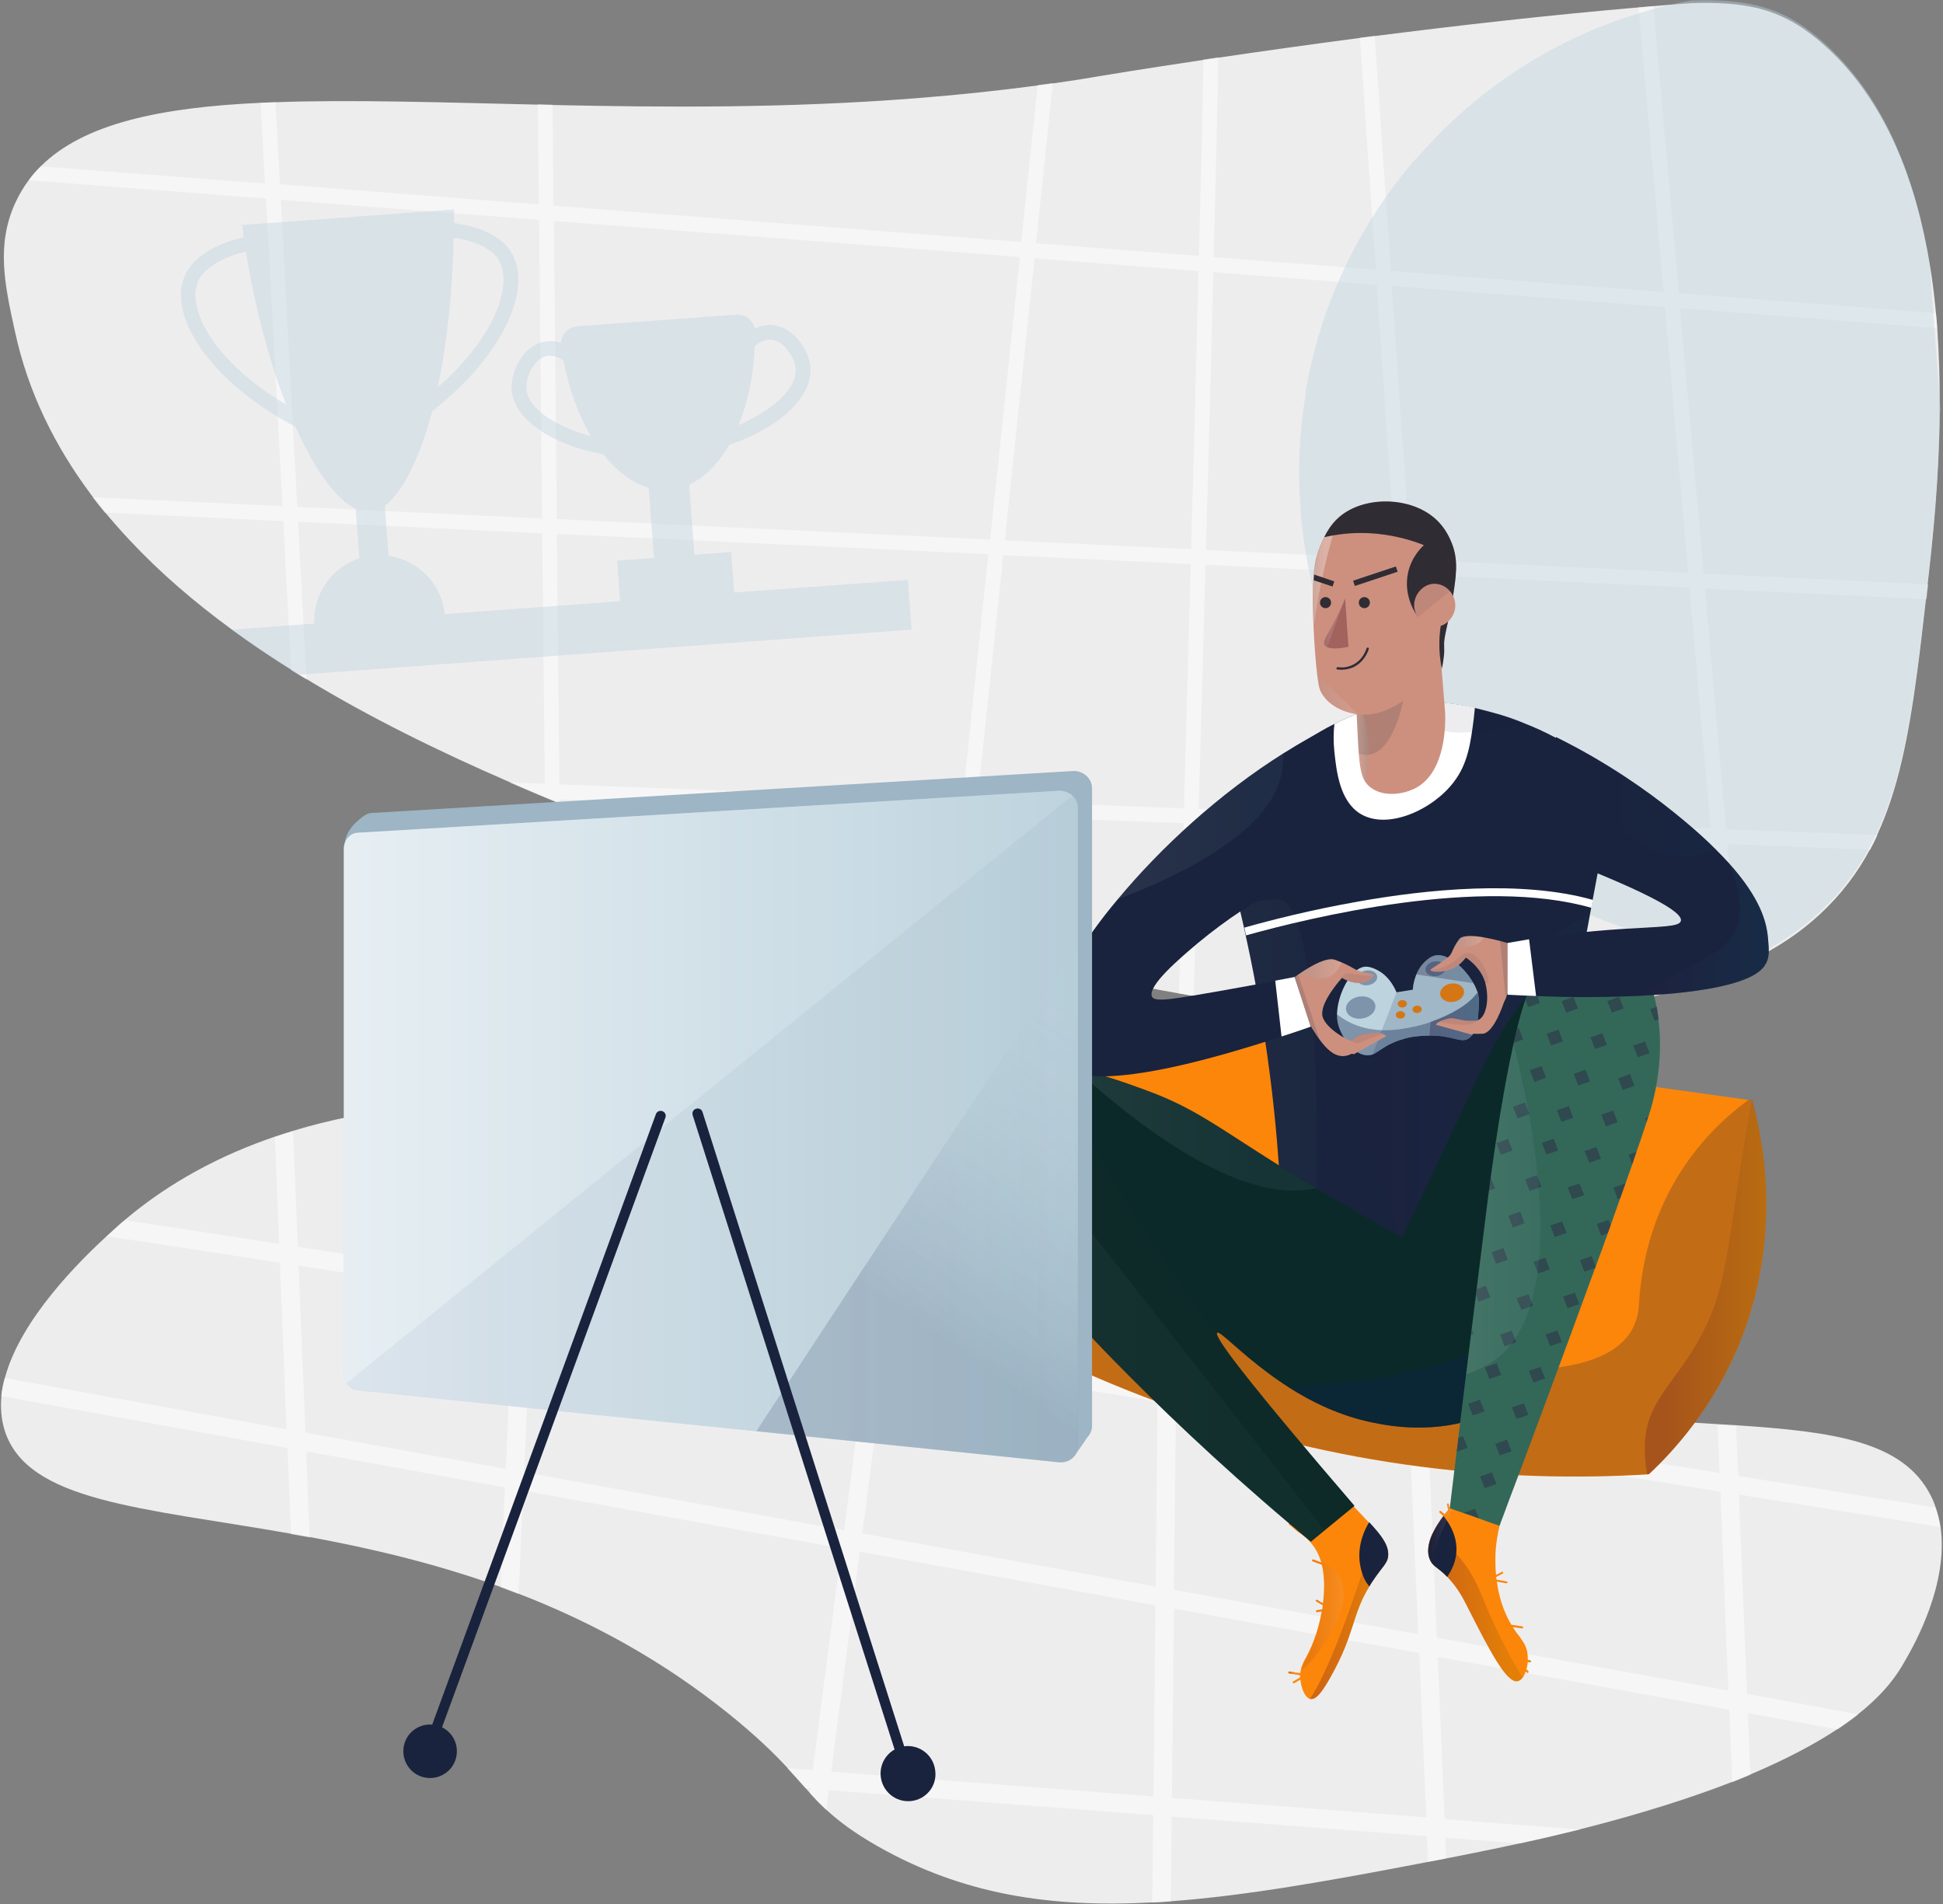 <?xml version="1.0" encoding="UTF-8"?>
<svg width="1051px" height="1030px" viewBox="0 0 1051 1030" version="1.1" xmlns="http://www.w3.org/2000/svg" xmlns:xlink="http://www.w3.org/1999/xlink">
    <rect x="0" y="0" width="1051" height="1030" fill="#808080" stroke="none"/>
    <!-- Generator: Sketch 61.2 (89653) - https://sketch.com -->
    <title>playing</title>
    <desc>Created with Sketch.</desc>
    <defs>
        <linearGradient x1="0.074%" y1="49.975%" x2="100.032%" y2="49.975%" id="linearGradient-1">
            <stop stop-color="#5A142A" offset="16.21%"></stop>
            <stop stop-color="#9F6C00" offset="87.67%"></stop>
        </linearGradient>
        <linearGradient x1="0.225%" y1="49.961%" x2="99.994%" y2="49.961%" id="linearGradient-2">
            <stop stop-color="#FFFFFF" offset="0%"></stop>
            <stop stop-color="#87AEB4" offset="77.81%"></stop>
        </linearGradient>
        <linearGradient x1="-0.016%" y1="49.996%" x2="99.967%" y2="49.996%" id="linearGradient-3">
            <stop stop-color="#271C41" offset="0%"></stop>
            <stop stop-color="#153E5C" offset="100%"></stop>
        </linearGradient>
        <linearGradient x1="0.19%" y1="49.988%" x2="100.078%" y2="49.988%" id="linearGradient-4">
            <stop stop-color="#5A142A" offset="16.21%"></stop>
            <stop stop-color="#9F6C00" offset="87.67%"></stop>
        </linearGradient>
        <linearGradient x1="0.249%" y1="50.072%" x2="100.071%" y2="50.072%" id="linearGradient-5">
            <stop stop-color="#5A142A" offset="16.21%"></stop>
            <stop stop-color="#9F6C00" offset="87.67%"></stop>
        </linearGradient>
        <linearGradient x1="1.492%" y1="51.81%" x2="100.698%" y2="51.81%" id="linearGradient-6">
            <stop stop-color="#5A142A" offset="16.21%"></stop>
            <stop stop-color="#FFFFFF" offset="87.36%"></stop>
        </linearGradient>
        <linearGradient x1="0.092%" y1="49.737%" x2="100.027%" y2="49.737%" id="linearGradient-7">
            <stop stop-color="#5A142A" offset="16.21%"></stop>
            <stop stop-color="#FFFFFF" offset="87.36%"></stop>
        </linearGradient>
        <linearGradient x1="-0.478%" y1="50.171%" x2="100.003%" y2="50.171%" id="linearGradient-8">
            <stop stop-color="#5A142A" offset="16.21%"></stop>
            <stop stop-color="#FFFFFF" offset="87.36%"></stop>
        </linearGradient>
        <linearGradient x1="-0.042%" y1="50.05%" x2="99.969%" y2="50.05%" id="linearGradient-9">
            <stop stop-color="#FFFFFF" offset="0%"></stop>
            <stop stop-color="#87AEB4" offset="77.81%"></stop>
        </linearGradient>
        <linearGradient x1="0.067%" y1="49.994%" x2="99.99%" y2="49.994%" id="linearGradient-10">
            <stop stop-color="#FFFFFF" offset="0%"></stop>
            <stop stop-color="#87AEB4" offset="77.81%"></stop>
        </linearGradient>
        <linearGradient x1="0.003%" y1="50.006%" x2="99.994%" y2="50.006%" id="linearGradient-11">
            <stop stop-color="#FFFFFF" offset="0%"></stop>
            <stop stop-color="#87AEB4" offset="77.81%"></stop>
        </linearGradient>
        <linearGradient x1="0.067%" y1="49.872%" x2="100.002%" y2="49.872%" id="linearGradient-12">
            <stop stop-color="#271C41" offset="0%"></stop>
            <stop stop-color="#153E5C" offset="100%"></stop>
        </linearGradient>
        <linearGradient x1="-0.168%" y1="50.28%" x2="100.069%" y2="50.28%" id="linearGradient-13">
            <stop stop-color="#271C41" offset="0%"></stop>
            <stop stop-color="#153E5C" offset="100%"></stop>
        </linearGradient>
        <linearGradient x1="-0.154%" y1="50.019%" x2="100.1%" y2="50.019%" id="linearGradient-14">
            <stop stop-color="#87AEB4" offset="22.19%"></stop>
            <stop stop-color="#FFFFFF" offset="100%"></stop>
        </linearGradient>
        <linearGradient x1="0.115%" y1="49.998%" x2="100.281%" y2="49.998%" id="linearGradient-15">
            <stop stop-color="#87AEB4" offset="22.19%"></stop>
            <stop stop-color="#FFFFFF" offset="100%"></stop>
        </linearGradient>
        <linearGradient x1="-0.065%" y1="50.055%" x2="99.989%" y2="50.055%" id="linearGradient-16">
            <stop stop-color="#FFFFFF" offset="0%"></stop>
            <stop stop-color="#87AEB4" offset="77.81%"></stop>
        </linearGradient>
        <linearGradient x1="-0.085%" y1="50.072%" x2="99.986%" y2="50.072%" id="linearGradient-17">
            <stop stop-color="#271C41" offset="0%"></stop>
            <stop stop-color="#153E5C" offset="100%"></stop>
        </linearGradient>
        <linearGradient x1="0.091%" y1="49.966%" x2="100.024%" y2="49.966%" id="linearGradient-18">
            <stop stop-color="#271C41" offset="0%"></stop>
            <stop stop-color="#153E5C" offset="100%"></stop>
        </linearGradient>
        <linearGradient x1="0.428%" y1="49.923%" x2="99.703%" y2="49.923%" id="linearGradient-19">
            <stop stop-color="#FFFFFF" offset="0%"></stop>
            <stop stop-color="#87AEB4" offset="77.81%"></stop>
        </linearGradient>
        <linearGradient x1="-95.042%" y1="49.985%" x2="44.166%" y2="49.985%" id="linearGradient-20">
            <stop stop-color="#87AEB4" offset="22.19%"></stop>
            <stop stop-color="#FFFFFF" offset="100%"></stop>
        </linearGradient>
        <linearGradient x1="0.317%" y1="50.023%" x2="99.915%" y2="50.023%" id="linearGradient-21">
            <stop stop-color="#87AEB4" offset="0%"></stop>
            <stop stop-color="#FFFFFF" offset="81.16%"></stop>
        </linearGradient>
        <linearGradient x1="0.087%" y1="50.031%" x2="99.763%" y2="50.031%" id="linearGradient-22">
            <stop stop-color="#87AEB4" offset="0%"></stop>
            <stop stop-color="#87AEB4" offset="0%"></stop>
            <stop stop-color="#FFFFFF" offset="32.55%"></stop>
        </linearGradient>
        <linearGradient x1="0%" y1="50.01%" x2="99.992%" y2="50.01%" id="linearGradient-23">
            <stop stop-color="#FFFFFF" offset="0%"></stop>
            <stop stop-color="#BDD3DE" offset="100%"></stop>
        </linearGradient>
        <linearGradient x1="-0.015%" y1="49.998%" x2="99.992%" y2="49.998%" id="linearGradient-24">
            <stop stop-color="#365588" stop-opacity="0.7" offset="14.4%"></stop>
            <stop stop-color="#002544" stop-opacity="0.4" offset="100%"></stop>
        </linearGradient>
        <linearGradient x1="57.138%" y1="76.436%" x2="87.34%" y2="8.127%" id="linearGradient-25">
            <stop stop-color="#0B224C" offset="1.134%"></stop>
            <stop stop-color="#BDD3DE" stop-opacity="0.2" offset="100%"></stop>
        </linearGradient>
    </defs>
    <g id="Page-1" stroke="none" stroke-width="1" fill="none" fill-rule="evenodd">
        <g id="playing" transform="translate(1, 0)">
            <g id="background">
                <g id="general">
                    <path d="M1048.2,217.5 L1048.2,223.5 C1047.9,259 1044.5,291.7 1041.7,315.9 C1041.4,318.7 1041.1,321.3 1040.8,323.9 C1040.8,324.2 1040.7,324.5 1040.7,324.8 C1039.2,338.2 1037.7,351 1036.1,363.1 C1031.5,397.6 1025.9,426.8 1014.4,451.6 C1013.2,454.3 1011.9,456.9 1010.5,459.5 C1003.6,472.4 994.8,484 983.4,494.6 C975.4,501.9 966.3,509 951.6,516.9 C947.5,519.1 943.3,521.2 939,523.1 C936.5,524.3 933.9,525.4 931.3,526.5 C886.8,545 833.7,551.7 779.2,551.4 C776.5,551.4 773.9,551.4 771.2,551.3 C728.6,550.5 685.4,545.6 644.7,538.8 C642,538.3 639.4,537.9 636.7,537.4 C609.9,532.7 584.3,527.2 560.9,521.6 C546.2,518.1 532.3,514.5 519.6,511 C516.9,510.3 514.3,509.6 511.8,508.8 C466.1,496.1 436.8,485.4 436.8,485.4 C408.1,475.1 378,464.3 347.6,452.7 C332.4,446.9 317.1,440.9 301.8,434.6 C298,433 294.1,431.4 290.3,429.8 C285.1,427.6 279.9,425.4 274.7,423.1 C236.4,406.5 199,388.1 164.9,367.4 C163.5,366.5 162,365.6 160.6,364.8 C159.3,364 157.9,363.2 156.6,362.3 C145.4,355.3 134.6,348 124.2,340.4 C104,325.6 85.6,309.8 69.5,292.6 C64.7,287.5 60.2,282.4 55.8,277.1 C53.6,274.4 51.4,271.6 49.2,268.8 C48.8,268.3 48.4,267.7 48,267.2 C28.5,241 14.2,212 7.2,179.8 C1.5,154 -3.1,132.6 7.2,109.9 C9.3,105.4 11.7,101.2 14.6,97.4 C16.6,94.7 18.8,92.2 21.1,89.9 C44.5,66.7 85.9,58.1 140.1,55.6 C142.7,55.5 145.4,55.4 148.1,55.3 C189.2,53.8 237.2,55.4 290,56.6 C292.7,56.7 295.3,56.7 298,56.8 C358.2,58.1 424.5,58.6 493.7,53.2 C515.7,51.5 538,49.2 560.5,46.2 C563.2,45.8 565.9,45.5 568.7,45.1 C577.2,43.9 585.7,42.6 594.3,41.1 C594.3,41.1 615.6,37.5 650,32.4 C652.6,32 655.2,31.6 658,31.2 C679.7,28 705.9,24.3 734.7,20.5 C737.3,20.2 740,19.8 742.7,19.5 C786.6,13.9 836.2,8.2 885.5,4 C888.2,3.8 890.8,3.6 893.5,3.3 C900.3,2.7 907,2.2 913.7,1.7 L913.7,1.7 C928.2,1.2 939.7,2 949.7,4.4 C962.6,7.6 972.9,13.4 983.7,22.6 C1001.7,38 1014.9,57.5 1024.6,79.3 C1033.5,99.4 1039.3,121.4 1043,144 C1044.4,152.4 1045.4,160.9 1046.2,169.3 C1046.5,172 1046.7,174.7 1046.9,177.4 C1047.8,191 1048.3,204.4 1048.2,217.5 L1048.2,217.5 Z" id="Shape" fill="#EEEDEE"></path>
                    <path d="M907.7,166.7 L1046.8,177.5 C1046.6,174.8 1046.4,172.1 1046.1,169.4 L907,158.6 L893.3,3.3 C890.6,3.5 888,3.7 885.3,4 L898.9,158 L751.3,146.6 L742.6,19.4 C739.9,19.7 737.3,20.1 734.6,20.4 L743.2,145.9 L655.5,139.1 C656.9,86 657.8,45.2 657.9,31 C655.2,31.4 652.5,31.8 649.9,32.2 C649.8,46.8 648.9,86.7 647.5,138.4 L559.4,131.6 L568.5,44.9 C565.8,45.3 563,45.7 560.3,46 L551.4,130.9 L298.4,111.3 L297.9,56.6 C295.2,56.6 292.6,56.5 289.9,56.4 L290.5,110.6 L150.5,99.7 L148,55.3 C145.3,55.4 142.7,55.5 140,55.6 L142.3,99.3 L21,90 C18.6,92.3 16.4,94.8 14.5,97.5 L142.9,107.4 L151.8,273.8 L49.1,269 C51.2,271.8 53.4,274.6 55.7,277.3 L152.2,281.9 L156.5,362.5 C157.8,363.3 159.2,364.1 160.5,365 C161.9,365.9 163.4,366.8 164.8,367.6 L160.2,282.2 L292.3,288.5 L293.7,424 L274.7,423.3 C279.9,425.6 285.1,427.8 290.3,430 C294.1,431.6 298,433.2 301.8,434.8 L301.8,432.4 L519,440.7 L511.8,508.9 C514.3,509.6 517,510.3 519.6,511.1 L527,441 L639.3,445.3 C638.2,484.4 637.3,517 636.7,537.4 C639.4,537.9 642,538.3 644.7,538.8 C645.3,518.3 646.2,485.3 647.4,445.6 L764.3,450.1 L771.2,551.3 C773.9,551.4 776.6,551.4 779.2,551.4 L772.3,450.4 L925.2,456.3 L931.4,526.6 C934,525.5 936.6,524.4 939.1,523.2 L933.3,456.6 L1010.7,459.6 C1012.1,457 1013.4,454.4 1014.6,451.7 L932.6,448.6 L921.2,318.4 L1041.1,324.1 C1041.4,321.6 1041.7,318.9 1042,316.1 L920.5,310.3 L907.7,166.7 L907.7,166.7 Z M159.8,274.2 L150.9,108.1 L290.6,118.9 L292.2,280.5 L159.8,274.2 L159.8,274.2 Z M899.6,166.1 L912.2,309.8 L762,302.7 L751.8,154.7 L899.6,166.1 L899.6,166.1 Z M655.3,147.2 L743.7,154.1 L753.9,302.4 L651.3,297.5 C652.8,244.9 654.2,192.1 655.3,147.2 L655.3,147.2 Z M298.6,119.5 L550.7,139 L534.6,291.9 L300.2,280.8 L298.6,119.5 L298.6,119.5 Z M519.7,432.7 L301.6,424.3 L300.2,288.8 L533.6,299.8 L519.7,432.7 L519.7,432.7 Z M639.4,437.3 L527.7,433 L541.7,300.3 L643.1,305.1 C641.8,351.5 640.5,397.4 639.4,437.3 L639.4,437.3 Z M643.3,297.1 L542.5,292.3 L558.6,139.7 L647.3,146.6 C646.2,191.4 644.8,244.4 643.3,297.1 L643.3,297.1 Z M647.4,437.6 C648.5,397.8 649.8,351.9 651.1,305.5 L754.5,310.4 L763.5,442.1 L647.4,437.6 L647.4,437.6 Z M924.3,448.2 L771.6,442.3 L762.6,310.7 L912.9,317.8 L924.3,448.2 L924.3,448.2 Z" id="Shape" fill="#FFFFFF" opacity="0.5"></path>
                    <g id="figure2" transform="translate(0, 596)">
                        <path d="M1028.9,303.4 C1025.5,309.3 1019.3,319.2 1004.2,331.2 C1000.9,333.8 997.2,336.5 993,339.3 C981.4,347 966.1,355.3 945.8,363.9 C942.6,365.2 939.4,366.6 936,367.9 C914.2,376.4 887.1,385.1 853.6,393.6 C843.5,396.1 832.7,398.7 821.4,401.1 C812.1,403.1 802.3,405.2 792.1,407.2 C788.5,407.9 785,408.6 781.4,409.3 C778.1,410 774.8,410.6 771.5,411.2 C718.5,421.4 673.1,429.5 632.4,432.5 C629,432.8 625.7,433 622.4,433.1 C566.5,436.1 519.5,428.7 473.7,402.7 C460.9,395.4 452.7,389.2 446,383 C442.8,380 439.9,377.1 437.1,373.9 C436.3,373 435.5,372.2 434.8,371.3 C431.8,368 428.7,364.4 425.1,360.5 C417.7,352.5 408.2,343.2 393.2,331.1 C356.3,301.4 317.7,280.9 279.7,266.2 C276.4,264.9 273.1,263.7 269.9,262.5 C234.1,249.6 199.1,241.5 166.7,235.5 C163.3,234.9 160,234.3 156.6,233.7 C75.8,219.5 13.6,216.5 1.5,177.7 C-0.4,171.6 -0.8,165.3 -0.2,159 C0.1,155.7 0.8,152.5 1.7,149.2 C10.3,117.2 42.7,85.6 57,72.4 C58.8,70.7 60.4,69.4 61.5,68.3 C63.2,66.7 65,65.2 66.8,63.7 C91,43.3 118.5,28.8 147.9,18.8 C151.1,17.7 154.3,16.7 157.6,15.7 C197.2,3.7 239.8,-0.5 281.7,0.1 C285,0.1 288.4,0.2 291.7,0.3 C363.8,2.6 433.2,18.4 481.6,32.1 C484.9,33.1 488.2,34 491.3,34.9 C513.3,41.4 530.1,47.1 539.6,50.4 C577.6,63.4 604.5,75.7 626,87.2 C629.5,89 632.8,90.8 635.9,92.6 C678.7,116.7 701,137 760.5,152.7 C763.8,153.6 767.1,154.4 770.6,155.2 C776.8,156.7 783.4,158.1 790.4,159.5 C842.2,169.8 889,172 928.2,174.4 C931.6,174.6 934.9,174.8 938.2,175 C991,178.5 1028.6,183.7 1043.4,213.1 C1044.4,215 1045.2,217 1045.9,219 L1045.9,219 C1047.1,222.5 1048,226 1048.6,229.5 C1053.3,261 1034.2,294.3 1028.9,303.4 L1028.9,303.4 Z" id="Shape" fill="#EEEDEE"></path>
                        <path d="M939.6,212.5 C978.2,218.7 1014.8,224.6 1048.5,230 C1048,226.4 1047.1,222.9 1045.8,219.5 L1045.8,219.5 C1031.1,217.1 992.7,211 939.2,202.4 L938.1,175.5 C934.8,175.3 931.5,175.1 928.1,174.9 L929.1,200.8 C884.5,193.6 830.4,185 771.3,175.5 L770.5,155.6 C767,154.8 763.6,153.9 760.4,153.1 L761.3,173.9 C721,167.4 678.5,160.7 635.2,153.7 L635.8,92.9 C632.6,91.1 629.3,89.3 625.9,87.5 L625.2,152.1 C599.9,148.1 574.4,144 548.9,139.9 C524.8,136.1 501.5,132.3 479,128.8 L491.2,35.3 C488.1,34.4 484.8,33.4 481.5,32.5 L469.2,127.3 C400.6,116.4 339.8,106.7 287.2,98.4 L291.6,0.7 C288.3,0.6 284.9,0.5 281.6,0.5 L277.2,96.8 C249.6,92.4 224.4,88.5 201.6,84.9 C186.4,82.5 172.6,80.4 160.1,78.4 L157.6,17.4 C157.6,16.9 157.5,16.5 157.4,16.1 C154.2,17.1 150.9,18.1 147.7,19.2 L150,76.9 C108.5,70.4 82.7,66.5 66.6,64.1 C64.8,65.6 63,67.1 61.3,68.7 C60.2,69.7 58.6,71.1 56.8,72.8 C75,75.4 107.5,80.4 150.4,87.1 L154,177.2 L1.5,149.4 C0.6,152.7 -5.55111512e-17,155.9 -0.4,159.2 L154.5,187.3 L156.4,233.9 C159.7,234.5 163.1,235.1 166.5,235.7 L164.6,189.1 L272.1,208.6 L269.7,262.6 C273,263.8 276.2,265 279.5,266.3 L282,210.4 L454.2,241.6 L438.6,361.6 L424.9,360.5 C428.5,364.4 431.6,367.9 434.6,371.3 L437.3,371.5 L437,374 C439.8,377.1 442.7,380.1 445.9,383.1 L447.3,372.4 L622.8,385.9 L622.3,433.2 C625.6,433 628.9,432.8 632.3,432.6 L632.8,386.7 L770.8,397.3 L771.4,411.2 C774.7,410.6 778,409.9 781.3,409.3 L780.8,398.1 L821.3,401.2 C832.6,398.7 843.4,396.2 853.5,393.7 L780.4,388.1 L776.7,300.3 L934.4,328.9 L936,368.1 C939.4,366.8 942.7,365.4 945.8,364.1 L944.4,330.7 L993,339.5 C997.2,336.7 1000.9,334 1004.2,331.4 L944,320.3 L939.6,212.5 L939.6,212.5 Z M272.6,198.6 L164.2,179 L160.5,88.6 C194,93.8 233.3,100 276.7,106.8 L272.6,198.6 L272.6,198.6 Z M282.5,200.4 L286.7,108.4 C341.9,117.1 403.4,126.9 467.9,137.1 L455.6,231.8 L282.5,200.4 L282.5,200.4 Z M622.9,375.8 L448.6,362.4 L464.1,243.4 L624,272.4 L622.9,375.8 L622.9,375.8 Z M624.1,262.3 L465.4,233.5 L477.8,138.6 C525.8,146.2 575.4,154.1 625.2,162.1 L624.1,262.3 L624.1,262.3 Z M635.1,163.7 C677.5,170.5 720,177.3 761.7,183.9 L766.1,288 L634,264 L635.1,163.7 L635.1,163.7 Z M632.9,376.6 L634,274.2 L766.7,298.2 L770.5,387.1 L632.9,376.6 L632.9,376.6 Z M776.2,289.9 L771.8,185.6 C826.4,194.4 879.6,202.9 929.6,210.9 L933.9,318.5 L776.2,289.9 L776.2,289.9 Z" id="Shape" fill="#FFFFFF" opacity="0.5"></path>
                        <path d="M1028.9,303.4 C1025.5,309.3 1019.3,319.2 1004.2,331.2 C1000.9,333.8 997.2,336.5 993,339.3 C981.4,347 966.1,355.3 945.8,363.9 C942.6,365.2 939.4,366.6 936,367.9 C914.2,376.4 887.1,385.1 853.6,393.6 C843.5,396.1 832.7,398.7 821.4,401.1 C812.1,403.1 802.3,405.2 792.1,407.2 C788.5,407.9 785,408.6 781.4,409.3 C778.1,410 774.8,410.6 771.5,411.2 C718.5,421.4 673.1,429.5 632.4,432.5 C629,432.8 625.7,433 622.4,433.1 C566.5,436.1 519.5,428.7 473.7,402.7 C460.9,395.4 452.7,389.2 446,383 C442.8,380 439.9,377.1 437.1,373.9 C436.3,373 435.5,372.2 434.8,371.3 C431.8,368 428.7,364.4 425.1,360.5 C417.7,352.5 408.2,343.2 393.2,331.1 C356.3,301.4 317.7,280.9 279.7,266.2 C276.4,264.9 273.1,263.7 269.9,262.5 C234.1,249.6 199.1,241.5 166.7,235.5 C163.3,234.9 160,234.3 156.6,233.7 C75.8,219.5 13.6,216.5 1.5,177.7 C-0.4,171.6 -0.8,165.3 -0.2,159 C0.1,155.7 0.8,152.5 1.7,149.2 C10.3,117.2 42.7,85.6 57,72.4 C58.8,70.7 60.4,69.4 61.5,68.3 C63.2,66.7 65,65.2 66.8,63.7 C91,43.3 118.5,28.8 147.9,18.8 C151.1,17.7 154.3,16.7 157.6,15.7 C197.2,3.7 239.8,-0.5 281.7,0.1 C285,0.1 288.4,0.2 291.7,0.3 C363.8,2.6 433.2,18.4 481.6,32.1 C484.9,33.1 488.2,34 491.3,34.9 C513.3,41.4 530.1,47.1 539.6,50.4 C577.6,63.4 604.5,75.7 626,87.2 C629.5,89 632.8,90.8 635.9,92.6 C678.7,116.7 701,137 760.5,152.7 C763.8,153.6 767.1,154.4 770.6,155.2 C776.8,156.7 783.4,158.1 790.4,159.5 C842.2,169.8 889,172 928.2,174.4 C931.6,174.6 934.9,174.8 938.2,175 C991,178.5 1028.6,183.7 1043.4,213.1 C1044.4,215 1045.2,217 1045.9,219 L1045.9,219 C1047.1,222.5 1048,226 1048.6,229.5 C1053.3,261 1034.2,294.3 1028.9,303.4 L1028.9,303.4 Z" id="Shape"></path>
                    </g>
                    <g id="ball" transform="translate(702, 0)" fill="#BDD3DE" opacity="0.42">
                        <path d="M340.8,142.8 L346.7,222.7 C346.5,222.5 346.4,222.3 346.2,222.2 C345.8,262.3 341.6,298.8 338.7,323.5 C337.1,336.9 335.7,349.7 334.1,361.8 C326.6,418.5 316.2,461 281.3,493.3 C271.6,502.3 260.9,509.6 249.5,515.6 C232.4,515 215.6,512.6 199.4,508.8 C144.7,495.8 96.3,465.4 60.8,423.4 C26.7,383 4.5,331.8 0.4,275 C-1.2,253.9 -0.1,233.3 3.2,213.3 C11.1,165.4 32.2,121.6 62.9,86.1 C100.2,42.5 152,11.4 211.4,0.3 L211.4,0.3 C225.9,-0.2 237.5,0.6 247.4,3 C260.3,6.1 270.6,12 281.4,21.2 C299.4,36.6 312.6,56.1 322.3,77.9 C331.2,98.1 337.1,120.1 340.8,142.8 L340.8,142.8 Z" id="Shape"></path>
                        <path d="M346.1,222.1 C345.7,262.2 341.5,298.7 338.6,323.4 C337,336.8 335.6,349.6 334,361.7 C303.3,354.1 272.7,346.5 242,338.8 C235,304.7 228,270.5 221,236.4 C252.5,221.2 284,206 315.4,190.8 C325.6,201.3 335.9,211.7 346.1,222.1 L346.1,222.1 Z" id="Shape"></path>
                        <path d="M199.3,508.7 C144.6,495.7 96.2,465.3 60.7,423.3 C61.2,421.7 61.7,420.1 62.3,418.5 C100.8,418.1 139.4,417.7 178,417.3 C185,447.8 192.1,478.2 199.3,508.7 L199.3,508.7 Z" id="Shape"></path>
                        <path d="M129.8,192.6 C101,208.9 72.2,225.1 43.3,241.4 C29.8,232 16.4,222.6 3,213.2 C10.9,165.3 32,121.5 62.7,86 C78.6,86.6 94.6,87.2 110.5,87.8 C117,122.7 123.4,157.6 129.8,192.6 L129.8,192.6 Z" id="Shape"></path>
                        <path d="M322.3,78 C320.5,78.9 318.7,79.9 316.9,80.9 C292.7,58.4 268.4,35.8 244.2,13.3 L247.4,3.1 C260.3,6.2 270.6,12.1 281.4,21.3 C299.4,36.7 312.7,56.2 322.3,78 L322.3,78 Z" id="Shape"></path>
                    </g>
                    <path d="M396.1,320.5 L394.5,298.6 L374.6,300.1 L371.8,262.2 C380.2,258.3 387.6,250.8 393.5,240.6 C421.3,231.3 439.2,214 437.3,198.1 C436.3,189.2 428.1,176.2 416,175.8 C412.7,175.7 409.8,176.5 407.3,177.8 C406.3,173.2 402.1,169.8 397.2,170.2 L311.3,176.5 C306.4,176.9 302.7,180.8 302.4,185.5 C299.7,184.6 296.7,184.2 293.5,184.8 C281.6,187 275.5,201.1 275.7,210 C276.2,226 296.4,240.5 325.3,245.7 C332.6,254.9 341,261.3 349.9,263.9 L352.7,301.8 L332.8,303.3 L334.4,325.2 L239.6,332.2 C237.9,315.8 225.1,302.9 209.2,300.7 L207.2,273.6 C216.7,266.4 225.9,248.4 232.8,222.4 C269.4,193.9 288,157.1 275.5,136.4 C273,132.3 265.3,123.3 244.6,120.7 L244.6,113.3 L129.9,121.7 C130.2,123.9 130.5,126.1 130.9,128.3 C107.8,133.7 100.8,144.6 98.9,149.3 C89.2,172.6 115.4,208.2 158.9,230.9 C169.5,254.8 181.1,270.4 191.4,275.3 L193.4,302 C178.6,306.9 168.2,321.2 169,337.3 L124.3,340.6 C135.9,349.1 148.1,357.2 160.7,365 L492.1,340.6 L490.1,313.7 L396.1,320.5 L396.1,320.5 Z M407.3,187.2 C409.4,185.4 412.4,183.6 415.7,183.7 C422.8,183.9 428.6,193 429.3,198.9 C430.7,210.5 415.7,222.5 398.5,230 C403.5,217.8 406.7,203.1 407.3,187.2 L407.3,187.2 Z M283.7,209.7 C283.5,203.8 287.9,193.9 294.9,192.6 C298.2,192 301.4,193.4 303.7,194.8 C306.7,210.4 311.9,224.5 318.6,235.9 C300.5,231.1 284,221.3 283.7,209.7 L283.7,209.7 Z M244.4,128.6 C261.5,131 267.2,138 268.6,140.4 C276.9,154.2 266.3,182.9 235.8,209.5 C240.6,186.8 243.8,159.3 244.4,128.6 L244.4,128.6 Z M106.1,152.3 C107.2,149.6 112.4,140.8 132,136.1 C137.3,168.4 145.1,196.5 153.8,218.9 C116.1,196.6 99.6,167.9 106.1,152.3 L106.1,152.3 Z" id="cups" fill="#BDD3DE" opacity="0.42"></path>
                </g>
            </g>
            <g id="main" transform="translate(185, 271)">
                <g id="general_1_">
                    <g id="pillow" transform="translate(356, 282)">
                        <path d="M399.4,172.4 C385.2,207.9 363.8,231.5 349.9,244.5 C349.6,244.5 349.3,244.5 349,244.6 C311.7,246.8 267.1,246.3 217.5,239.2 C124.2,225.8 50.7,194.5 1.2,168.2 C0.5,163.2 -11,65.1 53.9,19.7 C63.8,12.8 80,4 103.4,0.3 C203.5,14.2 303.7,28.1 403.8,42 C404.3,42.1 404.9,42.2 405.4,42.2 L405.7,42.2 C411,61 422.8,113.7 399.4,172.4 L399.4,172.4 Z" id="Shape" fill="#FC860A"></path>
                        <path d="M399.4,172.4 C385.2,207.9 363.8,231.5 349.9,244.5 C312.4,246.8 267.5,246.3 217.5,239.1 C124.2,225.7 50.7,194.4 1.2,168.1 L1.2,126.1 C1.2,126.1 9.1,128.9 22.4,133.3 C96.5,157.7 339.9,231.5 344.5,153 C348,92.7 381.2,58.4 403.9,41.9 C404.5,42 405.2,42.1 405.8,42.2 C411,61 422.8,113.7 399.4,172.4 L399.4,172.4 Z" id="Shape" fill="#19233D" opacity="0.25"></path>
                        <path d="M399.4,172.4 C385.2,207.9 363.8,231.5 349.9,244.5 C349.6,244.5 349.3,244.5 349,244.6 C347.9,239.7 347.8,234.6 347.7,231.6 C347,204.3 365.3,195.7 380,166 C393.3,139.1 392,118.7 405.5,42.2 L405.8,42.2 C411,61 422.8,113.7 399.4,172.4 L399.4,172.4 Z" id="Shape" fill="url(#linearGradient-1)" opacity="0.27"></path>
                    </g>
                    <g id="man" transform="translate(351, 0)">
                        <g id="body" transform="translate(122, 109)">
                            <path d="M214.6,41.9 C210.6,63.5 206.6,85.1 202.5,106.8 C202.2,108.2 202,109.6 201.7,111.1 C201.5,112.4 201.2,113.7 201,114.9 C188.7,181.3 176.3,247.8 164,314.2 L107,305.7 L34.8,294.9 C34.6,285.4 34.3,275.5 33.7,265.2 C32.7,246.8 31.1,227.4 28.6,206.9 C27.3,196.3 25.8,185.4 24,174.3 C23.5,171.3 23,168.4 22.5,165.5 C20.3,152.8 18,140.6 15.4,128.8 C15.2,127.9 15,126.9 14.8,126 C14.5,124.6 14.2,123.2 13.9,121.8 C13.2,118.7 12.5,115.7 11.8,112.7 C8.2,97.1 4.2,82.4 0.2,68.5 C7.9,57.7 14.8,49.6 18.5,45.2 C24.2,38.5 32,30.8 42.2,23.7 C46.4,21.1 50.6,18.4 54.9,15.9 C57.4,14.4 60,13 62.6,11.7 C71.9,7 82.2,3.1 94.8,1.1 C101.7,5.5067062e-14 108.1,-0.4 114.1,-0.2 C123.4,5.5067062e-14 131.6,1.3 138.4,2.9 C142.2,3.8 145.6,4.7 148.5,5.5 C154.6,7.1 160.3,9.1 165.6,11.3 C188.2,20.1 204.4,32.6 214.6,41.9 L214.6,41.9 Z" id="Shape" fill="#19233D"></path>
                            <path d="M138.8,2.8 C138.6,4.8 138.4,6.7 138.2,8.6 C136.5,21.9 135,33.1 127.4,43 C116,58.1 91.5,69.2 76.8,60.2 C65.6,53.3 63.9,37 62.8,26.8 C62.2,21.2 62.3,16.1 62.8,11.6 C72.1,6.9 82.4,3 95,1 C112.7,-1.8 127.5,0.3 138.8,2.8 L138.8,2.8 Z" id="Shape" fill="#FFFFFF"></path>
                            <path d="M202.6,106.8 C202.3,108.2 202.1,109.6 201.8,111.1 C141.9,93.9 49.8,116.3 15,126 C14.7,124.6 14.4,123.2 14.1,121.8 C27.8,117.9 50.1,112.2 75.7,107.7 C112.7,101.1 163.8,95.9 202.6,106.8 L202.6,106.8 Z" id="Shape" fill="#FFFFFF"></path>
                            <path d="M53.2,275.5 L33.8,265.2 C32.8,246.8 31.2,227.4 28.7,206.9 C27.4,196.3 25.9,185.4 24.1,174.3 C23.6,171.3 23.1,168.4 22.6,165.5 C20.4,152.8 18.1,140.6 15.5,128.8 C15.3,127.9 15.1,126.9 14.9,126 C14.6,124.6 14.3,123.2 14,121.8 C13.3,118.7 12.6,115.7 11.9,112.7 C15.6,109.1 21.9,106.1 32.7,106.6 C57.5,107.6 53.2,275.5 53.2,275.5 L53.2,275.5 Z" id="Shape" fill="url(#linearGradient-2)" opacity="0.03"></path>
                            <path d="M201.1,114.9 C188.8,181.3 176.4,247.8 164.1,314.2 L107.1,305.7 C92.2,274.9 67.8,222.7 76.9,202.3 C87.1,179.1 168.4,132.8 201.1,114.9 L201.1,114.9 Z" id="Shape" fill="url(#linearGradient-3)" opacity="0.13"></path>
                            <path d="M166.1,11.1 C151.4,14.6 124.4,19.8 116.7,12.9 C112.3,8.9 112.6,4.1 114.5,-0.3 C123.8,-0.1 132,1.2 138.8,2.8 C142.6,3.7 146,4.6 148.9,5.4 C155,7 160.7,9 166.1,11.1 L166.1,11.1 Z" id="Shape" fill="#19233D" opacity="0.08"></path>
                        </g>
                        <g id="legs_2_" transform="translate(0, 236)">
                            <g id="legs_1_" transform="translate(160, 303)">
                                <path d="M53.9,30.5 C54.1,35.5 50.9,37.1 45.3,45.6 C44.7,46.5 44.2,47.3 43.7,48.2 C34.1,63.9 36.1,73.5 22.7,97.3 C18.2,105.3 14.9,109.6 11.9,109.1 C11.8,109.1 11.6,109 11.5,109 C8.7,108.1 7,103.2 6.5,99.4 C6.5,99.1 6.4,98.9 6.4,98.6 L3.1,100.5 C3,100.6 2.9,100.6 2.8,100.6 C2.6,100.6 2.4,100.5 2.3,100.3 C2.1,100 2.2,99.7 2.5,99.6 L6.2,97.4 L6.2,96.2 L3,95.7 L0.3,95.3 C0,95.3 -0.2,95 -0.2,94.7 C-0.2,94.4 0.1,94.2 0.4,94.2 L4.5,94.8 L6.3,95.1 C6.4,94.5 6.5,94 6.6,93.4 C7.3,90.3 8.7,87.9 9.5,86.5 C13.8,78.6 16.5,69.8 17.9,61.7 L15.4,62.1 L15.3,62.1 C15,62.1 14.8,61.9 14.8,61.6 C14.8,61.3 15,61 15.3,61 L18.2,60.6 C18.3,59.8 18.4,59.1 18.5,58.4 L14.9,56.3 C14.6,56.1 14.6,55.8 14.7,55.6 C14.9,55.4 15.2,55.3 15.4,55.4 L18.6,57.3 C19.1,53.5 19.2,49.9 19.2,46.8 C19.1,44.3 19,40.6 18,36.5 L13,34.6 C12.7,34.5 12.6,34.2 12.7,33.9 C12.8,33.6 13.1,33.5 13.4,33.6 L17.7,35.2 C17.6,35 17.6,34.8 17.5,34.6 C16.4,31.1 14.7,27.5 11.7,24.2 C9.4,21.6 7,19.9 5.2,18.8 C5.1,18.7 5,18.6 4.8,18.5 C3.2,17.1 1.6,15.8 -0.1,14.4 C10.6,10.1 21.3,5.8 32,1.6 C32.8,2.4 33.9,3.5 35.2,4.9 C38.3,8.1 41,11 43.3,13.5 C44.7,15 45.9,16.4 47,17.7 C51.6,22.6 53.8,26.5 53.9,30.5 L53.9,30.5 Z" id="Shape" fill="#FC860A"></path>
                                <path d="M131.2,88.8 C131.2,89.1 130.9,89.3 130.6,89.3 L129.4,89.1 C129.3,90.4 129,91.7 128.7,93 L129.7,94 C129.9,94.2 129.9,94.5 129.7,94.8 C129.6,94.9 129.5,95 129.3,95 C129.1,95 129,94.9 128.9,94.8 L128.3,94.2 C127.8,95.5 127.3,96.7 126.6,97.6 C125.8,98.6 124.9,99.3 123.9,99.5 C117.8,100.6 108.5,82.3 97,59.7 C94.8,55.4 92.4,50.3 87.3,44.6 C86.8,44 86.3,43.5 85.8,43 C81.3,38.4 78.7,37.6 77,34.8 C76.8,34.5 76.6,34.2 76.5,33.8 C74.6,29.5 75.7,24.4 77.8,19.7 C79.5,16 81.8,12.6 83.7,10 L83.7,10 L81.7,8.3 C81.5,8.1 81.4,7.8 81.6,7.5 C81.8,7.3 82.1,7.3 82.4,7.4 L84.4,9.1 C85.1,8.2 85.8,7.4 86.3,6.8 L85.7,3.9 C85.6,3.6 85.8,3.3 86.1,3.3 C86.4,3.2 86.7,3.4 86.7,3.7 L87.1,5.8 C87.1,5.8 87.1,5.8 87.2,5.7 C88.3,4.4 89.5,3.4 90.7,2.6 L90.7,2.6 C102.6,-5.8 116.3,4.9 114.1,15.5 C113.1,20 112.1,25 111.9,31.6 C111.9,33.7 111.8,37.4 112.2,42 L115.4,40.3 C115.7,40.1 116,40.3 116.1,40.5 C116.2,40.8 116.1,41.1 115.9,41.2 L112.3,43.1 C112.4,43.6 112.4,44 112.5,44.5 L118,45.5 C118.3,45.6 118.5,45.8 118.4,46.1 C118.4,46.4 118.1,46.5 117.9,46.5 L117.8,46.5 L112.7,45.6 C113.6,52.6 115.8,61 120.5,68.9 L126.4,69.8 C126.7,69.8 126.9,70.1 126.9,70.4 C126.9,70.7 126.6,70.9 126.3,70.9 L121.3,70.2 C121.8,71 122.3,71.7 122.8,72.5 C123.4,73.4 124.1,74.2 124.7,75 L125.3,75.7 C125.4,75.8 125.4,75.9 125.4,76 C127.2,78.4 128.7,80.8 129.2,84.3 C129.4,85.5 129.4,86.7 129.4,87.9 L130.7,88.1 C131,88.2 131.2,88.5 131.2,88.8 L131.2,88.8 Z" id="Shape" fill="#FC860A"></path>
                                <path d="M53.9,30.5 C54.1,35.5 50.9,37.1 45.3,45.6 C44.7,46.5 44.2,47.3 43.7,48.2 C34.1,63.9 36.1,73.5 22.7,97.3 C18.2,105.3 14.9,109.6 11.9,109.1 C11.8,109.1 11.6,109 11.5,109 C23.8,91.8 41.1,37.6 47.3,17.6 C51.6,22.6 53.8,26.5 53.9,30.5 L53.9,30.5 Z" id="Shape" fill="url(#linearGradient-4)" opacity="0.27"></path>
                                <path d="M53.9,30.5 C54.1,35.5 50.9,37.1 45.3,45.6 C44.7,46.5 44.2,47.3 43.7,48.2 C42.2,46.5 40.9,44.3 39.9,41.3 C36,29.7 39.9,19.6 43.6,13.4 C50.3,20.6 53.8,25.5 53.9,30.5 L53.9,30.5 Z" id="Shape" fill="#19233D"></path>
                                <path d="M126.5,97.5 C125.7,98.5 124.8,99.2 123.8,99.4 C117.7,100.5 108.4,82.2 96.9,59.6 C94.7,55.3 92.3,50.2 87.2,44.5 C86.7,43.9 86.2,43.4 85.7,42.9 C80.7,37.7 78,37.4 76.4,33.7 C74.5,29.4 75.6,24.3 77.7,19.6 C81.6,22.1 87.1,26.3 92.5,32.6 C100.6,42.1 103.6,50.9 107.6,60.6 C111.5,69.7 117.4,82.4 126.5,97.5 L126.5,97.5 Z" id="Shape" fill="url(#linearGradient-5)" opacity="0.27"></path>
                                <path d="M86.2,42.4 C86.1,42.6 85.9,42.8 85.8,43 C80.8,37.8 78.1,37.5 76.5,33.8 C73.1,26.1 79.4,15.9 83.8,10.1 C88.4,15.7 95.7,28.1 86.2,42.4 L86.2,42.4 Z" id="Shape" fill="#19233D"></path>
                                <path d="M0.7,94.2 L4.8,94.8 C4.3,95.1 3.7,95.4 3.2,95.6 L0.5,95.2 C0.2,95.2 0,94.9 0,94.6 C0.1,94.3 0.4,94.1 0.7,94.2 L0.7,94.2 Z" id="Shape" fill="url(#linearGradient-6)" opacity="0.2"></path>
                                <path d="M19.5,79 C14.9,86 10.8,90.6 6.9,93.5 C7.6,90.4 9,88 9.8,86.6 C14.1,78.7 16.8,69.9 18.2,61.8 L15.7,62.2 L15.6,62.2 C15.3,62.2 15.1,62 15.1,61.7 C15.1,61.4 15.3,61.1 15.6,61.1 L18.5,60.7 C18.6,59.9 18.7,59.2 18.8,58.5 L15.2,56.4 C14.9,56.2 14.9,55.9 15,55.7 C15.2,55.5 15.5,55.4 15.7,55.5 L18.9,57.4 C19.4,53.6 19.5,50 19.5,46.9 C19.4,44.4 19.3,40.7 18.3,36.6 L13.3,34.7 C13,34.6 12.9,34.3 13,34 C13.1,33.7 13.4,33.6 13.7,33.7 L18,35.3 C17.9,35.1 17.9,34.9 17.8,34.7 C28.3,39.4 37.8,50.8 19.5,79 L19.5,79 Z" id="Shape" fill="url(#linearGradient-7)" opacity="0.1"></path>
                                <path d="M90.8,2.6 C90.1,3.4 80.9,20.5 77.1,34.7 C76.9,34.4 76.7,34.1 76.6,33.7 C74.7,29.4 75.8,24.3 77.9,19.6 C79.6,15.9 81.9,12.5 83.8,9.9 L83.8,9.9 L81.8,8.2 C81.6,8 81.5,7.7 81.7,7.4 C81.9,7.2 82.2,7.2 82.5,7.3 L84.5,9 C85.2,8.1 85.9,7.3 86.4,6.7 L85.8,3.8 C85.7,3.5 85.9,3.2 86.2,3.2 C86.5,3.1 86.8,3.3 86.8,3.6 L87.2,5.7 C87.2,5.7 87.2,5.7 87.3,5.6 C88.4,4.5 89.6,3.5 90.8,2.6 L90.8,2.6 Z" id="Shape" fill="url(#linearGradient-8)" opacity="0.1"></path>
                            </g>
                            <g id="legs">
                                <path d="M314.1,5.1 C303.6,74.3 293.1,143.6 282.6,212.8 C280.5,226.5 278.4,240.2 276.3,253.9 C273.5,255.4 269.5,257.4 264.5,259.3 C238.4,269 214.6,264.4 205.3,262.5 C187.7,258.9 172.2,251.3 159.5,243.1 C156.1,240.9 152.8,238.7 149.8,236.4 C133,224.1 122.8,212.7 121.4,214 C121.1,214.2 121.2,214.9 121.8,216.1 C125,222.9 143.3,246.6 195.7,307.6 L195.7,307.6 C190.3,312 185,316.4 179.6,320.8 C177.1,322.9 174.6,324.9 172.1,327 C169.8,325.1 167.5,323.2 165.3,321.3 C163.7,319.9 162.1,318.6 160.4,317.2 C120.8,283.7 89.2,253.2 65.5,229 C30.4,193.1 10.1,168.1 3.1,132.2 C1.6,124.4 -1.5,108.3 1.4,94.5 C2.8,87.9 5.6,81.7 10.6,77.3 C15.8,72.7 22.5,70.6 30,70.3 C34.8,70.1 39.9,70.5 45.1,71.4 C57.7,73.6 71.2,78.5 82.7,82.7 C113.9,94 126,106.7 175,135.7 C175.4,136 175.9,136.2 176.3,136.5 C195.7,148 211.7,156.9 221.5,162.3 C230.7,143.2 237.8,128.1 241.9,119.3 C266,68 272.6,52.3 288.4,32.3 C298.6,19.4 308.3,10.3 314.1,5.1 L314.1,5.1 Z" id="Shape" fill="#0D2A28"></path>
                                <path d="M314.1,5.1 C303.6,74.3 293.1,143.6 282.6,212.8 C280.5,226.5 278.4,240.2 276.3,253.9 C273.5,255.4 269.5,257.4 264.5,259.3 C238.4,269 214.6,264.4 205.3,262.5 C187.7,258.9 172.2,251.3 159.5,243.1 C156.1,240.9 152.8,238.7 149.8,236.4 C133,224.1 122.8,212.7 121.4,214 C121.1,214.2 121.2,214.9 121.8,216.1 C79.6,160.3 45.3,99.1 30,70.3 C34.8,70.1 39.9,70.5 45.1,71.4 C57.7,73.6 71.2,78.5 82.7,82.7 C113.9,94 126,106.7 175,135.7 C175.4,136 175.9,136.2 176.3,136.5 C195.7,148 211.7,156.9 221.5,162.3 C230.7,143.2 237.8,128.1 241.9,119.3 C266,68 272.6,52.3 288.4,32.3 C298.6,19.4 308.3,10.3 314.1,5.1 L314.1,5.1 Z" id="Shape" fill="#0B224C" opacity="0.09"></path>
                                <path d="M175,135.8 C173.1,136.1 171.4,136.4 169.9,136.6 C127.9,142.4 70.6,94.9 45.1,71.5 C57.7,73.7 71.2,78.6 82.7,82.8 C113.8,94.1 126,106.8 175,135.8 L175,135.8 Z" id="Shape" fill="url(#linearGradient-9)" opacity="0.08"></path>
                                <path d="M282.6,212.8 C280.5,226.5 278.4,240.2 276.3,253.9 C273.5,255.4 269.5,257.4 264.5,259.3 C238.4,269 214.6,264.4 205.3,262.5 C187.7,258.9 172.2,251.3 159.5,243.1 C183.6,242.6 241.5,238.5 282.6,212.8 L282.6,212.8 Z" id="Shape" fill="#0B224C" opacity="0.35"></path>
                                <path d="M354.9,96.3 C354.8,96.7 354.7,97 354.5,97.4 C354.2,98.2 354,99.1 353.7,99.9 L353.7,99.9 C352.1,104.8 350.3,110.2 348.2,116.1 C347.4,118.3 346.7,120.6 345.9,122.9 C344.7,126.3 343.5,129.8 342.2,133.4 C341.3,135.9 340.4,138.5 339.4,141.2 C337.7,146 336,150.9 334.2,155.9 L334.2,155.9 C333.7,157.3 333.2,158.7 332.7,160.1 C330.6,166 328.4,172.1 326.1,178.3 C326,178.5 325.9,178.8 325.8,179 C306.9,230.9 285.9,287.1 277.6,309 L277.6,309.1 C275.4,315 274.1,318.4 274.1,318.4 C270.3,317.1 266.6,315.8 262.9,314.4 C260.1,313.4 257.4,312.4 254.6,311.5 C252.1,310.6 249.7,309.8 247.2,308.9 C248.1,301.3 249.4,290.9 250.9,278.3 C251.2,275.9 251.5,273.4 251.8,270.8 C253.1,260.5 254.5,249 256,236.6 C256.8,229.7 257.7,222.6 258.6,215.2 C258.7,214.2 258.8,213.2 259,212.2 L259,212.2 C259.8,206.2 260.5,200 261.3,193.7 L261.3,193.7 C261.4,192.6 261.6,191.5 261.7,190.4 C263.6,175.2 265.6,159.3 267.6,143.1 C267.8,141.2 268.1,139.2 268.4,137.1 C268.7,134.9 269,132.5 269.3,130.1 C272.2,109 276.5,80.8 281.6,58 C281.7,57.7 281.7,57.5 281.8,57.2 C282.4,54.5 283,51.9 283.6,49.4 C285,43.7 286.5,38.5 288,34 C288.4,32.9 288.7,31.9 289.1,30.9 C290.9,26.1 292.7,22.5 294.5,20.3 C295.5,19.1 296.7,17.8 297.9,16.6 C299.5,15 301.3,13.3 303.3,11.7 C310.3,5.8 319.3,0.6 327.6,1.69857184e-13 C329.2,-0.1 330.7,-0.1 332.2,0.2 C332.7,0.3 333.1,0.4 333.6,0.5 C346.5,3.6 355.5,18.4 359.1,37.8 C359.5,40 359.9,42.3 360.1,44.6 C362.1,60.5 360.5,78.9 354.9,96.3 L354.9,96.3 Z" id="Shape" fill="#336859"></path>
                                <g id="Group" opacity="0.4" transform="translate(251, 0)" fill="#271C41">
                                    <g id="Shape">
                                        <path d="M103.5,97.4 C103.2,98.2 103,99.1 102.7,99.9 L101.9,97.9 L103.5,97.4 L103.5,97.4 Z"></path>
                                        <path d="M97.2,116.1 C96.4,118.3 95.7,120.6 94.9,122.9 L92.9,117.7 L97.2,116.1 L97.2,116.1 Z"></path>
                                        <path d="M91.2,133.4 C90.3,135.9 89.4,138.5 88.4,141.2 L87.1,141.7 L84.7,135.4 L91.1,133.2 L91.2,133.4 L91.2,133.4 Z"></path>
                                        <path d="M83.2,155.9 L83.2,155.9 C82.7,157.3 82.2,158.7 81.7,160.1 L78.1,161.4 L75.7,155.1 L82.1,152.9 L83.2,155.9 L83.2,155.9 Z"></path>
                                        <path d="M75.2,178.2 C75.1,178.4 75,178.7 74.9,178.9 L69,181 L66.6,174.7 L73,172.5 L75.2,178.2 L75.2,178.2 Z"></path>
                                        <polygon points="59.9 200.7 66.3 198.5 63.9 192.2 57.5 194.4"></polygon>
                                        <polygon points="50.5 221.2 56.9 219 54.4 212.7 48 214.9"></polygon>
                                        <polygon points="41.4 240.9 47.8 238.7 45.3 232.4 39 234.6"></polygon>
                                        <polygon points="32.3 260.6 38.7 258.4 36.3 252.1 29.9 254.3"></polygon>
                                        <polygon points="23.2 280.3 29.6 278.1 27.2 271.8 20.8 274"></polygon>
                                        <polygon points="15.1 298 21.5 295.8 19 289.5 12.6 291.7"></polygon>
                                        <path d="M11.9,314.3 C9.1,313.3 6.4,312.3 3.6,311.4 L9.9,309.2 L11.9,314.3 L11.9,314.3 Z"></path>
                                        <path d="M109.2,44.4 L107,45.2 L104.6,38.9 L108.2,37.6 C108.6,39.8 108.9,42.1 109.2,44.4 L109.2,44.4 Z"></path>
                                        <polygon points="97.9 64.9 104.3 62.7 101.8 56.4 95.4 58.6"></polygon>
                                        <polygon points="87.3 76.3 89.7 82.6 96.1 80.4 93.7 74"></polygon>
                                        <polygon points="78.2 96 80.7 102.3 87 100.1 84.6 93.7"></polygon>
                                        <polygon points="69.1 115.7 71.6 122 78 119.8 75.5 113.5"></polygon>
                                        <polygon points="62.5 141.7 68.9 139.5 66.4 133.2 60 135.4"></polygon>
                                        <polygon points="53 162.2 59.4 160 57 153.7 50.6 155.9"></polygon>
                                        <polygon points="44 181.9 50.3 179.7 47.9 173.4 41.5 175.6"></polygon>
                                        <polygon points="34.9 201.6 41.3 199.4 38.8 193.1 32.4 195.3"></polygon>
                                        <polygon points="25.8 221.3 32.2 219.1 29.7 212.8 23.4 215"></polygon>
                                        <polygon points="15.2 232.7 17.6 239 24 236.8 21.6 230.4"></polygon>
                                        <polygon points="6.1 252.4 8.6 258.7 15 256.5 12.5 250.2"></polygon>
                                        <path d="M5.9,276.2 L0,278.3 C0.3,275.9 0.6,273.4 0.9,270.8 L3.4,269.9 L5.9,276.2 L5.9,276.2 Z"></path>
                                        <polygon points="90.6 14.6 93 20.9 99.4 18.7 97 12.4"></polygon>
                                        <polygon points="81.4 34.5 83.9 40.8 90.3 38.5 87.8 32.2"></polygon>
                                        <polygon points="72.3 54.2 74.8 60.5 81.2 58.2 78.7 51.9"></polygon>
                                        <polygon points="63.3 73.9 65.7 80.2 72.1 78 69.7 71.6"></polygon>
                                        <polygon points="54.2 93.6 56.6 99.9 63 97.7 60.6 91.3"></polygon>
                                        <polygon points="46 111.3 48.5 117.6 54.9 115.3 52.4 109"></polygon>
                                        <polygon points="37 131 39.4 137.3 45.8 135 43.3 128.7"></polygon>
                                        <polygon points="27.9 150.7 30.3 157 36.7 154.7 34.3 148.4"></polygon>
                                        <polygon points="18.8 170.4 21.2 176.7 27.6 174.5 25.2 168.1"></polygon>
                                        <path d="M18.2,194.9 L11.8,197.1 L10.4,193.6 C10.5,192.5 10.7,191.4 10.8,190.3 L15.7,188.6 L18.2,194.9 L18.2,194.9 Z"></path>
                                        <path d="M9.1,214.6 L7.8,215.1 C7.9,214.1 8,213.1 8.2,212.1 L9.1,214.6 L9.1,214.6 Z"></path>
                                        <path d="M81.3,0.1 L77.3,1.5 L76.7,-0.1 C78.3,-0.2 79.8,-0.2 81.3,0.1 L81.3,0.1 Z"></path>
                                        <polygon points="65.8 14.9 68.3 21.2 74.7 18.9 72.2 12.6"></polygon>
                                        <polygon points="56.7 34.6 59.2 40.9 65.6 38.6 63.1 32.3"></polygon>
                                        <polygon points="55 50 48.6 52.2 51 58.6 57.4 56.3"></polygon>
                                        <polygon points="45.9 69.7 39.5 71.9 42 78.3 48.3 76"></polygon>
                                        <polygon points="36.8 89.4 30.4 91.7 32.9 98 39.3 95.7"></polygon>
                                        <polygon points="21.4 111.4 23.8 117.7 30.2 115.4 27.7 109.1"></polygon>
                                        <path d="M20.7,135.9 L17.5,137 C17.8,134.8 18.1,132.4 18.4,130 L20.7,135.9 L20.7,135.9 Z"></path>
                                        <path d="M54.1,15.9 L47.7,18.1 L47.1,16.4 C48.7,14.8 50.5,13.1 52.5,11.5 L54.1,15.9 L54.1,15.9 Z"></path>
                                        <path d="M45,35.6 L38.6,37.8 L37.1,33.9 C37.5,32.8 37.8,31.8 38.2,30.8 L42.6,29.3 L45,35.6 L45,35.6 Z"></path>
                                        <path d="M35.9,55.3 L30.9,57.1 C31.5,54.4 32.1,51.8 32.7,49.3 L33.5,49 L35.9,55.3 L35.9,55.3 Z"></path>
                                    </g>
                                    <g transform="translate(27, 309)" id="Shape">
                                        <path d="M-0.3,-0.1 L-0.3,4.16333634e-17 L-0.3,-0.1 L-0.3,-0.1 Z"></path>
                                    </g>
                                </g>
                                <path d="M265.6,232.4 C262.2,234.1 259.1,235.4 256.1,236.5 C259.5,208.8 263.5,176.6 267.7,143.1 C270.4,121.9 275.5,85.9 281.7,57.9 C291.3,94.7 315.8,207.3 265.6,232.4 L265.6,232.4 Z" id="Shape" fill="url(#linearGradient-10)" opacity="0.08"></path>
                                <path d="M179.5,320.9 C177,323 174.5,325 172,327.1 C169.7,325.2 167.4,323.3 165.2,321.4 C163.6,320 162,318.7 160.3,317.3 C120.7,283.8 89.1,253.3 65.4,229.1 C30.3,193.2 10,168.2 3,132.3 C1.5,124.5 -1.6,108.4 1.3,94.6 C29.4,128.3 150.1,283.2 179.5,320.9 L179.5,320.9 Z" id="Shape" fill="url(#linearGradient-11)" opacity="0.04"></path>
                            </g>
                        </g>
                        <g id="joystick" transform="translate(186, 246)">
                            <path d="M76.8,28.2 L76.8,28.5 C76.7,31 76.5,34.2 75.9,37.2 C75.6,38.4 75.3,39.5 74.8,40.5 L74.8,40.5 C74.1,42.1 73.1,43.5 71.8,44.5 C67.3,47.8 63.2,43 50.1,43.2 C48.5,43.2 45.8,43.3 42.5,43.7 C42.3,43.7 42,43.8 41.8,43.8 C41.6,43.8 41.3,43.9 41.1,43.9 C40.7,44 40.3,44 39.9,44.1 C39.4,44.2 39,44.3 38.5,44.4 C38.1,44.5 37.7,44.6 37.3,44.7 C37.1,44.8 36.8,44.8 36.6,44.9 C36.5,44.9 36.4,44.9 36.4,45 C36.1,45.1 35.9,45.1 35.6,45.2 C35.3,45.3 34.9,45.4 34.6,45.5 C34.1,45.6 33.7,45.8 33.2,46 C32.5,46.2 31.8,46.5 31.2,46.8 C31,46.9 30.8,46.9 30.7,47 C29.7,47.4 28.7,47.9 27.9,48.3 C27.7,48.4 27.4,48.5 27.2,48.7 C26.7,49 26.2,49.3 25.7,49.6 C24.8,50.2 24,50.7 23.2,51.2 C22.8,51.5 22.4,51.8 22,52 C21.8,52.1 21.7,52.2 21.5,52.3 C21.3,52.4 21.2,52.5 21,52.6 C20.7,52.8 20.4,52.9 20.1,53.1 C20,53.1 20,53.2 19.9,53.2 L19.9,53.2 C19.5,53.4 19.2,53.5 18.8,53.6 C17.9,53.8 16.9,53.9 15.7,53.8 C8,52.8 3.3,43.2 2.7,42 C2.1,40.8 0.1,37 0.2,31.7 C0.5,20.5 7.7,7 14.9,6 C18.9,5.4 23.7,8.7 24.8,9.5 C27.9,11.9 30.6,15.5 32.4,19.8 L32.4,19.8 L41.2,18.4 C41.4,15.4 42.1,12.7 43.1,10.2 C43.7,8.7 44.4,7.4 45.2,6.2 C45.9,5.2 49.4,0.6 53.5,-0.2 C56.1,-0.7 59.3,0.3 62.4,2.3 C65.6,4.3 68.7,7.3 71.3,10.7 C72.3,12.1 73.3,13.6 74.1,15 C75,16.6 75.7,18.3 76.3,19.9 C77.2,23.2 76.9,26.2 76.8,28.2 L76.8,28.2 Z" id="Shape" fill="#BDD3DE"></path>
                            <path d="M76.8,28.2 L76.8,28.5 C76.7,31 76.5,34.2 75.9,37.2 C75.3,38.9 75.1,39.8 74.8,40.5 L74.8,40.5 C74.1,42.1 73.1,43.5 71.8,44.5 C67.3,47.8 63.2,43.1 50.2,43.2 L50,43.2 C48.6,43.2 45.9,43.2 42.4,43.7 C42.2,43.7 41.9,43.8 41.7,43.8 C41.5,43.8 41.2,43.9 41,43.9 C40.6,44 40.2,44 39.8,44.1 C39.3,44.2 38.9,44.3 38.4,44.4 C38,44.5 37.6,44.6 37.2,44.7 C37,44.8 36.7,44.8 36.5,44.9 C36.4,44.9 36.3,44.9 36.3,45 C36,45.1 35.8,45.1 35.5,45.2 C35.2,45.3 34.8,45.4 34.5,45.5 C34,45.6 33.6,45.8 33.1,46 C32.4,46.2 31.7,46.5 31.1,46.8 C30.9,46.9 30.7,46.9 30.6,47 C29.6,47.4 28.6,47.9 27.8,48.3 C27.6,48.4 27.3,48.5 27.1,48.7 C26.6,49 26.1,49.3 25.6,49.6 C24.7,50.2 23.9,50.7 23.1,51.2 C22.7,51.5 22.3,51.8 21.9,52 C21.7,52.1 21.6,52.2 21.4,52.3 C21.2,52.4 21.1,52.5 20.9,52.6 C20.6,52.8 20.3,52.9 20,53.1 C19.9,53.1 19.9,53.2 19.8,53.2 C19.4,53.4 19.1,53.5 18.7,53.6 C17.8,53.8 16.8,53.9 15.6,53.8 C7.9,52.8 3.2,43.2 2.6,42 C2,40.8 -2.93112756e-13,37 0.1,31.7 C1.7,32.9 3.5,34.1 5.6,35.3 C12.2,38.9 18.8,40.1 24.7,40.3 C31.3,40.5 37,39.4 40.8,38.6 C44,38 47.4,37.1 50.8,35.9 C61.3,32.3 71.5,26.6 76.1,20 C77.2,23.2 76.9,26.2 76.8,28.2 L76.8,28.2 Z" id="Shape" fill="#0B224C" opacity="0.35"></path>
                            <ellipse id="Oval" fill="#0B224C" opacity="0.35" transform="translate(13.032, 28.034) rotate(-9.172) translate(-13.032, -28.034) " cx="13.032" cy="28.034" rx="8" ry="6"></ellipse>
                            <ellipse id="Oval" fill="#0B224C" opacity="0.35" transform="translate(16.492, 11.974) rotate(-9.172) translate(-16.492, -11.974) " cx="16.492" cy="11.974" rx="5.5" ry="4"></ellipse>
                            <ellipse id="Oval" fill="#0B224C" opacity="0.35" transform="translate(53.55, 7.024) rotate(-9.172) translate(-53.55, -7.024) " cx="53.55" cy="7.024" rx="5.5" ry="4"></ellipse>
                            <ellipse id="Oval" fill="#FC860A" transform="translate(62.472, 20.026) rotate(-9.172) translate(-62.472, -20.026) " cx="62.472" cy="20.026" rx="6.5" ry="5"></ellipse>
                            <ellipse id="Oval" fill="#FC860A" transform="translate(34.537, 32.007) rotate(-1.244) translate(-34.537, -32.007) " cx="34.537" cy="32.007" rx="2.5" ry="2"></ellipse>
                            <ellipse id="Oval" fill="#FC860A" transform="translate(35.537, 26.008) rotate(-1.244) translate(-35.537, -26.008) " cx="35.537" cy="26.008" rx="2.5" ry="2"></ellipse>
                            <ellipse id="Oval" fill="#FC860A" transform="translate(43.541, 29.005) rotate(-1.244) translate(-43.541, -29.005) " cx="43.541" cy="29.005" rx="2.5" ry="2"></ellipse>
                            <path d="M76.8,28.2 L76.8,28.5 C76.7,31 76.5,34.2 75.9,37.2 C75.6,38.4 75.3,39.5 74.8,40.5 L74.8,40.5 C74.1,42.1 73.1,43.5 71.8,44.5 C67.3,47.8 63.2,43 50.1,43.2 C48.5,43.2 45.8,43.3 42.5,43.7 C42.3,43.7 42,43.8 41.8,43.8 C41.6,43.8 41.3,43.9 41.1,43.9 C40.7,44 40.3,44 39.9,44.1 C39.4,44.2 39,44.3 38.5,44.4 C38.1,44.5 37.7,44.6 37.3,44.7 C37.1,44.8 36.8,44.8 36.6,44.9 C36.5,44.9 36.4,44.9 36.4,45 C36.1,45.1 35.9,45.1 35.6,45.2 C35.3,45.3 34.9,45.4 34.6,45.5 C34.1,45.6 33.7,45.8 33.2,46 C32.5,46.2 31.8,46.5 31.2,46.8 C31,46.9 30.8,46.9 30.7,47 C29.7,47.4 28.7,47.9 27.9,48.3 C27.7,48.4 27.4,48.5 27.2,48.7 C26.7,49 26.2,49.3 25.7,49.6 C24.8,50.2 24,50.7 23.2,51.2 C22.8,51.5 22.4,51.8 22,52 C21.8,52.1 21.7,52.2 21.5,52.3 C21.3,52.4 21.2,52.5 21,52.6 C20.7,52.8 20.4,52.9 20.1,53.1 C20,53.1 20,53.2 19.9,53.2 C19.8,53.1 19.8,53.1 19.7,53.1 C19.6,53.1 19.5,53.2 19.5,53.2 L19.5,53.2 L24.5,40.2 L32.4,19.8 L32.4,19.8 L41.2,18.4 C41.6,13.7 43,9.5 45.2,6.2 C45.9,5.2 49.4,0.6 53.5,-0.2 C56.1,-0.7 59.3,0.3 62.4,2.3 C65.6,4.3 68.7,7.3 71.3,10.7 C73.5,13.6 75.2,16.8 76.3,20 C77.2,23.2 76.9,26.2 76.8,28.2 L76.8,28.2 Z" id="Shape" fill="#0B224C" opacity="0.16"></path>
                            <path d="M74,14.9 L43,10.1 C43.6,8.6 44.3,7.3 45.1,6.1 C45.8,5.1 49.3,0.5 53.4,-0.3 C56,-0.8 59.2,0.2 62.3,2.2 C65.5,4.2 68.6,7.2 71.2,10.6 C72.2,12 73.2,13.4 74,14.9 L74,14.9 Z" id="Shape" fill="url(#linearGradient-12)" opacity="0.32"></path>
                            <path d="M76.8,28.2 L76.8,28.5 C76.7,31 76.5,34.2 75.9,37.2 C75.3,38.9 75.1,39.8 74.8,40.5 L74.8,40.5 C74.1,42.1 73.1,43.5 71.8,44.5 C67.3,47.8 63.2,43.1 50.2,43.2 L50.9,35.7 C61.4,32.1 71.6,26.4 76.2,19.8 C77.2,23.2 76.9,26.2 76.8,28.2 L76.8,28.2 Z" id="Shape" fill="url(#linearGradient-13)" opacity="0.32"></path>
                        </g>
                        <g id="hands_1_" transform="translate(159, 235)">
                            <path d="M53.7,54.6 C53.7,54.6 52.1,55.5 49.8,56.8 C47.5,58.1 44.6,59.7 42.1,61.1 C38.9,62.9 36.3,64.3 36.3,64.3 C35.9,64.2 35.6,64.1 35.2,64 C33,65.2 31.2,65.3 30.2,65.3 C25.2,65.2 21.2,61 17.9,56.5 C16.9,55.2 16,53.9 15.2,52.6 C13.7,50.3 12.6,48.4 12,47.2 L8.8,44 C8.8,41.8 8.4,37.6 6.1,33.1 C4.2,29.4 1.8,27 0.2,25.7 C0.6,25.4 3,23.4 6.2,21.2 C6.7,20.9 7.2,20.5 7.7,20.2 C13.7,16.2 21.7,11.7 26.1,13.2 C26.3,13.3 27.8,13.8 29.9,14.7 C30.6,15 31.3,15.3 32.1,15.7 C35.8,17.5 35.9,17.9 38.2,18.9 C43.3,21.1 46.7,20.4 47,21.6 L47,21.6 C47.2,22.7 44.7,24.3 42.7,25.1 C37.2,27.1 31.7,24.1 29.9,23 L29.9,23 C29.3,23.6 18.7,35.4 19.2,42.8 C19.7,49.8 33.8,57.4 35.3,57.1 C35.4,57.1 35.4,57.1 35.4,57 L35.4,56.8 C35.3,55.4 41.1,52.7 47.3,52.8 C48.1,52.8 50.4,52.9 52.1,53.3 C52.8,53.6 53.6,54 53.7,54.6 L53.7,54.6 Z" id="Shape" fill="#CD907F"></path>
                            <path d="M118.5,34.1 C118.2,34.8 117.9,35.5 117.5,36.2 C117.5,36.2 116.2,40.3 114.1,44.5 C112,48.7 109.2,52.9 106.1,53.2 C104.3,53.3 102.6,53.3 101,53.2 C100.7,53.4 100.3,53.6 100,53.7 C100,53.7 97.1,52.9 93.6,51.9 L93.6,51.9 C88,50.4 80.8,48.4 80.8,48.4 C80.8,47.9 81.3,47.4 82.1,46.9 C83.6,46 86.1,45.4 87,45.1 C91,44 92.8,46.2 99.5,46.2 C101.6,46.2 102.6,46.2 103.4,45.9 C103.5,45.8 103.6,45.8 103.8,45.7 C108.4,43.3 109.4,33.7 107.6,26.5 C107.5,26.2 107.4,25.9 107.4,25.6 C105.2,18.2 99.6,13.8 96.9,12 C95.7,13.6 93.8,15.8 90.7,17.4 C85.4,20.2 79.3,20 78,19.1 C77.9,19 77.8,18.9 77.8,18.8 C77.7,18.2 79.1,17.8 84,14.3 C86.4,12.6 87.6,11.7 88.3,10.8 C89.4,9.4 89.5,8.4 90.5,6.6 C90.8,6.1 91.1,5.5 91.5,4.8 C91.5,4.8 92.4,3.3 93.4,2 C94.9,0.1 99.9,-0.1 106.7,1.1 C109.4,1.6 112.4,2.2 115.7,3.1 C117.5,3.6 119.3,4.1 121.1,4.6 C121.4,7.2 124.2,20.8 118.5,34.1 L118.5,34.1 Z" id="Shape" fill="#CD907F"></path>
                            <path d="M118.5,34.1 L115.4,3 C117.2,3.5 119,4 120.8,4.5 C121.4,7.2 124.2,20.8 118.5,34.1 L118.5,34.1 Z" id="Shape" fill="#19233D" opacity="0.15"></path>
                            <path d="M17.9,56.5 C16.9,55.2 16,53.9 15.2,52.6 C13.7,50.3 12.6,48.4 12,47.2 L8.8,44 C8.8,41.8 8.4,37.6 6.1,33.1 C4.2,29.4 1.8,27 0.2,25.7 C0.6,25.4 3,23.4 6.2,21.2 L17.9,56.5 L17.9,56.5 Z" id="Shape" fill="#19233D" opacity="0.15"></path>
                            <path d="M42.4,25.1 C36.9,27.1 31.4,24.1 29.6,23 C30.3,21.4 31.9,19.9 35.9,20.8 C40.7,21.9 44.6,21.8 46.8,21.6 L46.8,21.6 C47,22.8 44.4,24.4 42.4,25.1 L42.4,25.1 Z" id="Shape" fill="#19233D" opacity="0.08"></path>
                            <path d="M51.7,53.3 C48.6,54.4 42.9,56.4 39.9,57.9 C37.7,59 36.1,58.1 35,57 C35.1,57 35.1,57 35.1,56.9 L35.1,56.7 C35,55.3 40.8,52.6 47,52.7 C47.7,52.9 50,52.9 51.7,53.3 L51.7,53.3 Z" id="Shape" fill="#19233D" opacity="0.08"></path>
                            <path d="M108.7,25.7 C108.5,25.9 107.9,26.2 107.4,26.4 C107.3,26.1 107.2,25.8 107.2,25.5 C105,18.1 99.4,13.7 96.7,11.9 C95.5,13.5 93.6,15.7 90.5,17.3 C85.2,20.1 79.1,19.9 77.8,19 C80.4,18.6 83.7,17.8 87.2,16 C93.6,12.7 94.5,9.5 98,9.5 C105,9.7 110.6,24 108.7,25.7 L108.7,25.7 Z" id="Shape" fill="#19233D" opacity="0.08"></path>
                            <path d="M103.6,45.7 C100.7,49.9 90.4,48.2 84,47.2 C83.2,47.1 82.6,47 82.1,46.8 C83.6,45.9 86.1,45.3 87,45 C91,43.9 92.8,46.1 99.5,46.1 C101.6,46.1 102.6,46.1 103.4,45.8 C103.4,45.8 103.5,45.7 103.6,45.7 L103.6,45.7 Z" id="Shape" fill="#19233D" opacity="0.08"></path>
                            <path d="M29.7,14.7 C29.5,15.1 29.3,15.6 29.1,16 C23.6,27 12.9,23.1 7.6,20.2 C13.6,16.2 21.6,11.7 26,13.2 C26.1,13.3 27.6,13.8 29.7,14.7 L29.7,14.7 Z" id="Shape" fill="url(#linearGradient-14)" opacity="0.16"></path>
                            <path d="M106.4,1 C105.2,5.9 96.1,6.6 90.2,6.6 C90.5,6.1 90.8,5.5 91.2,4.8 C91.2,4.8 92.1,3.3 93.1,2 C94.6,1.16018306e-14 99.6,-0.2 106.4,1 L106.4,1 Z" id="Shape" fill="url(#linearGradient-15)" opacity="0.16"></path>
                        </g>
                        <g id="hands" transform="translate(28, 122)">
                            <path d="M390.4,127.9 C390.4,127.9 389.9,128.8 389.3,129.7 C381.5,140.6 347.9,144.5 319.6,145.8 C296.9,146.8 277.5,146.2 277.5,146.2 C273.4,146.1 269.6,145.9 266,145.8 C260.1,145.6 254.9,145.3 250.6,145.1 L250.6,117.1 C254.1,116.5 257.9,115.8 262.2,115.1 C275.7,112.9 292.9,110.8 313,109.5 C333.8,108.2 343.4,108.4 344.2,105.2 C345.4,100.8 330,90.1 254.9,62.2 C262.2,43.4 269.4,24.5 276.7,5.7 C280.5,7.6 284.1,9.5 287.7,11.4 C313,25.1 332,39.3 345.3,50.4 C352.2,56.1 358,61.4 362.9,66.3 C365.5,68.9 367.8,71.3 370,73.7 C387.4,93 390.5,105.8 391.3,114 C391.9,120.9 392.2,124.3 390.4,127.9 L390.4,127.9 Z" id="Shape" fill="#19233D"></path>
                            <path d="M135.4,135.5 C138.3,144.5 141.1,153.4 144,162.4 C138.5,164.3 133.3,166.1 128.2,167.7 C125.3,168.7 122.4,169.6 119.6,170.5 C38,196.4 10.7,191.5 3.1,179.6 C-5.2,166.7 5,140.1 26.5,110.3 C30.4,104.8 34.8,99.2 39.5,93.6 C62.9,65.4 94.8,36.1 129.4,14.4 C129.6,14.2 129.9,14.1 130.1,14 C132,12.8 133.8,11.7 135.6,10.6 C141.5,7.1 146.9,4.1 151.5,1.7 L151.5,1.7 C152.7,1.1 153.8,0.5 154.9,0 C147.7,23.3 140.6,46.6 133.4,69.9 C130.9,76 128.4,82.1 125.9,88.2 C120.2,91.2 113.5,95.1 106.3,99.8 C99,104.6 91.1,110.4 82.9,117.2 C73.8,124.9 55.1,140.6 58.2,146.3 C59.9,149.4 71.5,147.1 94.8,143.1 C102,141.8 108.6,140.6 114.7,139.5 C118.4,138.8 121.9,138.2 125.2,137.6 C128.7,136.7 132.2,136.1 135.4,135.5 L135.4,135.5 Z" id="Shape" fill="#19233D"></path>
                            <path d="M265.9,145.8 C260,145.6 254.8,145.3 250.5,145.1 L250.5,117.1 C254,116.5 257.8,115.8 262.1,115.1 L265.9,145.8 L265.9,145.8 Z" id="Shape" fill="#FFFFFF"></path>
                            <path d="M144,162.4 C138.5,164.3 133.3,166.1 128.2,167.7 L124.8,137.5 C128.7,136.8 132.2,136.1 135.3,135.5 C138.2,144.4 141.1,153.4 144,162.4 L144,162.4 Z" id="Shape" fill="#FFFFFF"></path>
                            <path d="M129.3,14.3 L129.3,16.1 C129.1,19.6 128.7,23.2 127.9,26.8 C124.7,41 112.7,53.8 97.1,64.6 C95.7,65.5 94.4,66.5 92.9,67.4 C76.3,78.3 56.5,87.1 39.4,93.5 C62.7,65.3 94.6,36.1 129.3,14.3 L129.3,14.3 Z" id="Shape" fill="url(#linearGradient-16)" opacity="0.07"></path>
                            <path d="M390.4,127.9 C390.4,127.9 389.9,128.8 389.3,129.7 C381.5,140.6 347.9,144.5 319.6,145.8 C330.9,139.5 344.6,132 360.3,123.6 C380.2,113 378.7,93.3 369.9,73.7 C387.3,93 390.4,105.8 391.2,114 C391.9,120.9 392.2,124.3 390.4,127.9 L390.4,127.9 Z" id="Shape" fill="url(#linearGradient-17)" opacity="0.32"></path>
                            <path d="M362.8,66.4 C360.7,67.3 358.4,68.1 355.9,68.8 C319.2,79.5 297.2,37.1 287.5,11.5 C312.8,25.2 331.8,39.4 345.1,50.5 C352,56.2 357.9,61.5 362.8,66.4 L362.8,66.4 Z" id="Shape" fill="url(#linearGradient-18)" opacity="0.14"></path>
                        </g>
                        <g id="neck" transform="translate(195, 77)">
                            <path d="M34.3,78 C27.3,81.9 16.3,83.3 9.4,78 C8.1,77 7.1,75.9 6.3,74.6 C4.4,71.5 3.6,67 3,59.8 C2.7,55.5 2.4,50.3 2.1,43.8 C2,41.2 1.8,37.8 1.6,33.8 C1.4,30.5 1.3,26.8 1.1,22.7 C0.8,16.7 0.4,9.9 0,2.4 C15.5,1.4 31.1,0.5 46.6,-0.5 C47.3,7.7 49.7,36.9 49.7,37.6 C49.9,43 50.3,68.9 34.3,78 L34.3,78 Z" id="Shape" fill="#CD907F"></path>
                            <path d="M1.2,22.6 C1.6,31.7 2,38.9 2.2,43.7 C2.5,50.2 2.7,55.4 3.1,59.7 C23.7,66.4 29.2,19.9 29.2,19.9 L1.2,22.6 L1.2,22.6 Z" id="Shape" fill="#19233D" opacity="0.15"></path>
                            <path d="M8.2,62.1 C8,67.9 7.3,71.9 6.4,74.6 C4.5,71.5 3.7,67 3.1,59.8 C2.8,55.5 2.5,50.3 2.2,43.8 C2.1,41.2 1.9,37.8 1.7,33.8 C5,36.6 8.8,43.8 8.2,62.1 L8.2,62.1 Z" id="Shape" fill="url(#linearGradient-19)" opacity="0.18"></path>
                        </g>
                        <g id="head" transform="translate(173, 0)">
                            <g id="face">
                                <path d="M75.6,53.7 C74.5,60.6 73.9,61.1 71.3,75 C70.3,80.2 69.5,84.7 68.9,88.4 C68.8,89.1 68.7,89.8 68.5,90.5 C67.1,92.2 61.6,98.9 53.6,104.9 C46.8,110 36.7,116.8 24.4,115.4 C24.1,115.4 23.7,115.3 23.4,115.3 C20.9,114.9 10.7,113 5.3,104.7 C3.8,102.4 3.3,100.5 2.5,94.2 C2.4,92.9 2.2,91.3 2,89.6 C2,89.6 1,79.7 0.5,67.9 C0.1,59.6 -0.1,50.3 0.4,43 C0.5,41.7 0.6,40.4 0.6,40.4 L0.6,39.9 C0.7,38.6 0.8,37.3 1,36.1 C1.1,35.3 1.2,34.6 1.3,33.8 C1.4,32.8 2.8,26.3 6.2,19.7 C7.8,16.4 10,13 12.7,10.3 C13,10 13.2,9.8 13.5,9.5 C26.8,-2.9 52.9,-2.6 66.6,10 C72.1,15 74.4,21 75.2,22.9 C79,32.2 77.7,40.6 75.6,53.7 L75.6,53.7 Z" id="Shape" fill="#CD907F"></path>
                                <path d="M13.7,9.5 C9.5,22.7 3.6,44.3 0.7,67.9 C0.3,59.6 0.1,50.3 0.6,43 C0.7,41.7 0.8,40.4 0.8,40.4 L0.8,39.9 C0.9,38.6 1,37.3 1.2,36.1 C1.3,35.3 1.4,34.6 1.5,33.8 C1.6,32.8 3,26.3 6.4,19.7 C8,16.4 10.2,13 12.9,10.3 C13.1,10 13.4,9.8 13.7,9.5 L13.7,9.5 Z" id="Shape" fill="url(#linearGradient-20)" opacity="0.3"></path>
                                <path d="M24.5,115.4 C24.2,115.4 23.8,115.3 23.5,115.3 C21,114.9 10.8,113 5.4,104.7 C3.9,102.4 3.4,100.5 2.6,94.2 L24.5,115.4 L24.5,115.4 Z" id="Shape" fill="url(#linearGradient-21)" opacity="0.1"></path>
                            </g>
                            <path d="M15.6,91.3 C14.8,91.3 14.1,91.2 13.5,91.2 C13.1,91.2 12.9,90.8 12.9,90.5 C12.9,90.1 13.3,89.9 13.6,89.9 C15.5,90.2 18.4,90.2 21.4,88.8 C26.8,86.4 28.7,81.2 29.2,79.7 C29.3,79.4 29.7,79.2 30,79.3 C30.3,79.4 30.5,79.8 30.4,80.1 C29.9,81.7 27.8,87.3 21.9,90 C19.6,91 17.4,91.3 15.6,91.3 L15.6,91.3 Z" id="smile" fill="#302C34"></path>
                            <g id="eyes" transform="translate(4, 52)" fill="#302C34">
                                <circle id="Oval" cx="24" cy="3" r="3"></circle>
                                <circle id="Oval" cx="3" cy="3" r="3"></circle>
                            </g>
                            <g id="brows" transform="translate(1, 35)" fill="#302C34">
                                <polygon id="Rectangle-path" transform="translate(33.148, 5.645) rotate(161.572) translate(-33.148, -5.645) " points="21.148 4.145 21.148 7.145 45.547 7.145 45.547 4.145"></polygon>
                                <path d="M10.7,8.5 L9.8,11.3 L-0.4,7.9 C-0.3,7 -0.3,6.2 -0.2,5.3 L-0.2,4.8 L10.7,8.5 L10.7,8.5 Z" id="Shape"></path>
                            </g>
                            <path d="M75.6,53.7 C74.9,58.4 74.3,60.1 73.3,65.1 C72.2,70.3 71.5,72.8 71.3,75 C70.9,78.9 71.5,79.8 71,84.2 C70.7,87 70.3,89.2 69.9,90.7 C69.4,88.4 69.1,85.9 68.8,83.2 C68,73.8 69.3,65.7 71,59.5 C66.3,60.6 61.7,61.7 57,62.7 C55.8,61.1 49,51.5 51.6,39 C53.3,30.9 58.1,25.9 60.2,23.9 C53.4,21.2 43,18 30.1,17.4 C20.5,17 12.4,18.2 6.3,19.6 C7.9,16.3 10.1,12.9 12.8,10.2 C25.8,-3 52.7,-3 66.7,9.9 C72.2,14.9 74.5,20.9 75.3,22.8 C79,32.2 77.7,40.6 75.6,53.7 L75.6,53.7 Z" id="hair" fill="#302C34"></path>
                            <g id="ear" transform="translate(55, 45)">
                                <path d="M0.1,13 L0.1,13 C0.9,18.2 5,22.9 10.6,23.1 C17,23.4 22.2,17.7 22.2,11.5 C22.2,8.6 21.1,5.8 19.2,3.7 C17.1,1.2 13.9,-0.3 10.6,-0.2 C5.4,-1.20459198e-14 1.2,4.3 0.2,9.1 C0.1,9.5 -1.26065824e-13,9.9 -1.26065824e-13,10.4 C-0.1,11.3 -0.1,12.1 0.1,13 L0.1,13 Z" id="Shape" fill="#CD907F"></path>
                                <path d="M0.1,13 L0.1,13 C0.5,14.7 1.1,16.3 2,17.9 C7.8,13.2 13.5,8.4 19.3,3.7 C17.2,1.2 14,-0.3 10.7,-0.2 C5.5,4.48252546e-14 1.3,4.3 0.3,9.1 C0.2,9.5 0.1,9.9 0.1,10.4 C-0.1,11.3 -0.1,12.1 0.1,13 L0.1,13 Z" id="Shape" fill="#19233D" opacity="0.08"></path>
                            </g>
                            <g id="nose" transform="translate(6, 53)">
                                <path d="M13.4,25.9 C9.6,26.7 4.5,27.3 1.9,26.1 C1.3,25.8 0.8,25.4 0.5,24.9 C-0.6,22.9 1.5,20.2 4.8,14.1 C8,8.2 10.2,3.1 11.6,-0.3 L11.6,-0.2 C12.2,8.4 12.8,17.1 13.4,25.9 L13.4,25.9 Z" id="Shape" fill="#A2625E"></path>
                                <path d="M11.6,-0.4 L11.6,-0.4 L1.9,26 C1.3,25.7 0.8,25.3 0.5,24.8 C-0.6,22.8 1.5,20.1 4.8,14 C8,8.1 10.2,3 11.6,-0.4 L11.6,-0.4 Z" id="Shape" fill="url(#linearGradient-22)" opacity="0.12"></path>
                            </g>
                        </g>
                    </g>
                    <g id="tv" transform="translate(0, 146)">
                        <path d="M394.1,0.1 L14.8,22.8 C13.6,22.9 12.4,23.3 11.4,24 L11.4,24 L11.4,24 C10.9,24.3 1,30.6 0.5,39.2 L7.6,38.8 L7.6,315.5 C7.6,320 10.8,324 14.8,324.4 L391.1,363 L395.1,370.8 L402.2,360.5 C403.7,358.9 404.7,356.8 404.7,354.4 L404.7,9.3 C404.6,3.9 399.8,-0.3 394.1,0.1 L394.1,0.1 Z" id="Shape" fill="#9DB5C4"></path>
                        <path d="M386.5,374 L7.2,335.1 C3.2,334.7 0,330.7 0,326.2 L0,42.1 C0,37.6 3.2,33.8 7.2,33.5 L386.5,10.8 C392.3,10.5 397,14.6 397,20.1 L397,365.2 C397.1,370.7 392.3,374.6 386.5,374 L386.5,374 Z" id="Shape" fill="#BDD3DE"></path>
                        <path d="M397.1,20.1 L397.1,365.2 C397.1,370.6 392.3,374.6 386.6,374 L223.1,357.2 L7.2,335.1 C4.8,334.9 2.7,333.3 1.4,331.2 C0.5,329.8 0,328 0,326.2 L0,42.1 C0,37.6 3.2,33.8 7.2,33.5 L386.5,10.8 C389.4,10.6 392.1,11.6 394,13.3 C395.9,15 397.1,17.4 397.1,20.1 L397.1,20.1 Z" id="Shape" fill="url(#linearGradient-23)" opacity="0.63"></path>
                        <path d="M397.1,20.1 L397.1,365.2 C397.1,370.6 392.3,374.6 386.6,374 L7.3,335.1 C4.9,334.9 2.8,333.3 1.5,331.2 L394,13.4 C395.9,15 397.1,17.4 397.1,20.1 L397.1,20.1 Z" id="Shape" fill="url(#linearGradient-24)" opacity="0.09"></path>
                        <path d="M397.1,93.9 L397.1,365.2 C397.1,370.6 392.3,374.6 386.6,374 L223.1,357.2 C283.7,264.8 360.3,148.5 397.1,93.9 L397.1,93.9 Z" id="Shape" fill="url(#linearGradient-25)" opacity="0.16"></path>
                        <path d="M173.9,187.6 L134.2,296 L53.1,517.4 C58.2,519.9 61.5,525.3 61.1,531.3 C60.6,539.3 53.7,545.3 45.7,544.8 C37.7,544.3 31.7,537.4 32.2,529.4 C32.7,521.4 39.6,515.4 47.6,515.9 L47.8,515.9 L130,291.8 L168.8,185.7 C169.3,184.3 170.9,183.6 172.3,184.1 C173.7,184.6 174.5,186.2 173.9,187.6 L173.9,187.6 Z" id="Shape" fill="#19233D"></path>
                        <path d="M306.7,557.3 C298.5,558.1 291.2,552.1 290.4,543.9 C289.8,537.8 292.9,532.2 297.9,529.4 L266,429.3 L188.7,186.3 C188.2,184.8 189,183.2 190.5,182.8 C192,182.3 193.6,183.1 194,184.6 L274.6,438.1 L303.1,527.7 C303.3,527.7 303.5,527.6 303.6,527.6 C311.8,526.8 319.1,532.8 319.9,541 C320.9,549.2 314.9,556.5 306.7,557.3 L306.7,557.3 Z" id="Shape" fill="#19233D"></path>
                        <path d="M173.9,187.6 L134.2,296 L130,291.7 L168.8,185.6 C169.3,184.2 170.9,183.5 172.3,184 C173.7,184.5 174.5,186.2 173.9,187.6 L173.9,187.6 Z" id="Shape" fill="#19233D" opacity="0.1"></path>
                        <path d="M274.7,438.1 L266,429.3 L188.7,186.3 C188.2,184.8 189,183.2 190.5,182.8 C192,182.3 193.6,183.1 194,184.6 L274.7,438.1 L274.7,438.1 Z" id="Shape" fill="#19233D" opacity="0.1"></path>
                    </g>
                </g>
            </g>
        </g>
    </g>
</svg>